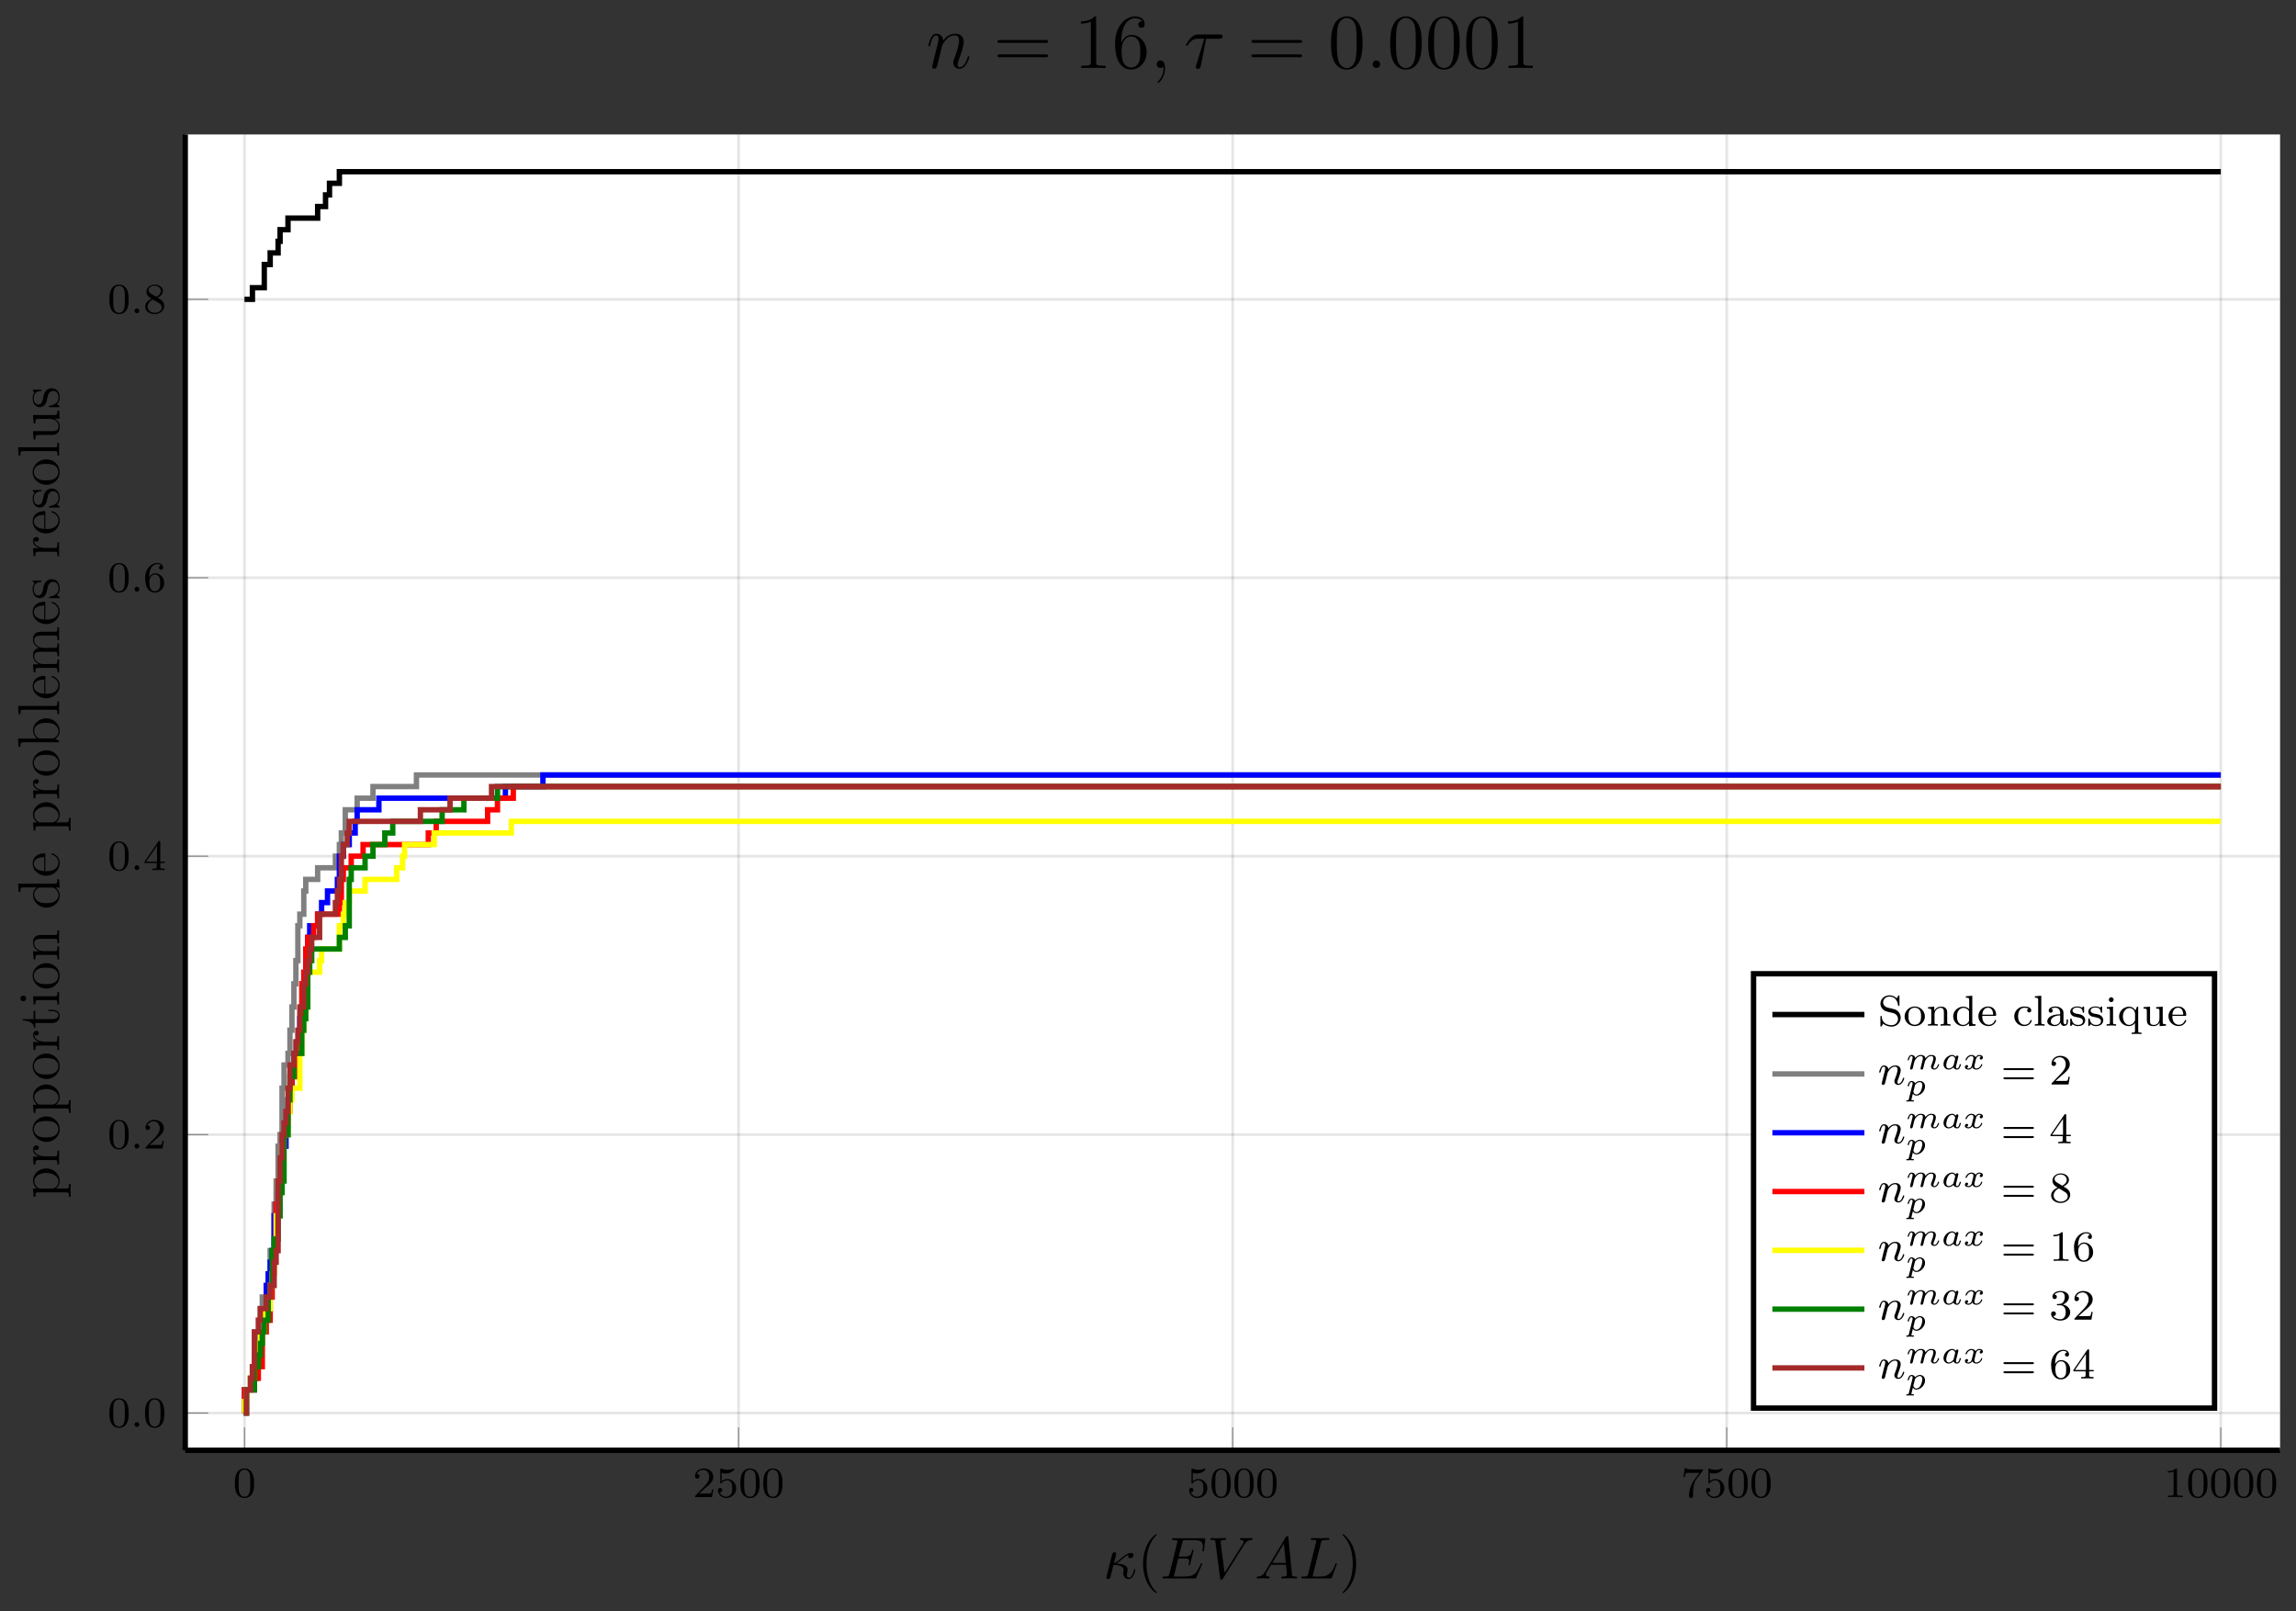 <?xml version="1.0" encoding="UTF-8"?>
<svg xmlns="http://www.w3.org/2000/svg" xmlns:xlink="http://www.w3.org/1999/xlink" width="424.348pt" height="297.746pt" viewBox="0 0 424.348 297.746" version="1.1">
<rect x="0" y="0" width="424.348" height="297.746" fill="#333333" stroke="none"/>
<defs>
<g>
<symbol overflow="visible" id="glyph-1582152674717093-0-0">
<path style="stroke:none;" d=""/>
</symbol>
<symbol overflow="visible" id="glyph-1582152674717093-0-1">
<path style="stroke:none;" d="M 3.891 -2.547 C 3.891 -3.391 3.812 -3.906 3.547 -4.422 C 3.203 -5.125 2.547 -5.297 2.109 -5.297 C 1.109 -5.297 0.734 -4.547 0.625 -4.328 C 0.344 -3.75 0.328 -2.953 0.328 -2.547 C 0.328 -2.016 0.344 -1.219 0.734 -0.578 C 1.094 0.016 1.688 0.172 2.109 0.172 C 2.5 0.172 3.172 0.047 3.578 -0.734 C 3.875 -1.312 3.891 -2.031 3.891 -2.547 Z M 2.109 -0.062 C 1.844 -0.062 1.297 -0.188 1.125 -1.016 C 1.031 -1.469 1.031 -2.219 1.031 -2.641 C 1.031 -3.188 1.031 -3.75 1.125 -4.188 C 1.297 -5 1.906 -5.078 2.109 -5.078 C 2.375 -5.078 2.938 -4.938 3.094 -4.219 C 3.188 -3.781 3.188 -3.172 3.188 -2.641 C 3.188 -2.172 3.188 -1.453 3.094 -1 C 2.922 -0.172 2.375 -0.062 2.109 -0.062 Z M 2.109 -0.062 "/>
</symbol>
<symbol overflow="visible" id="glyph-1582152674717093-0-2">
<path style="stroke:none;" d="M 2.25 -1.625 C 2.375 -1.75 2.703 -2.016 2.844 -2.125 C 3.328 -2.578 3.797 -3.016 3.797 -3.734 C 3.797 -4.688 3 -5.297 2.016 -5.297 C 1.047 -5.297 0.422 -4.578 0.422 -3.859 C 0.422 -3.469 0.734 -3.422 0.844 -3.422 C 1.016 -3.422 1.266 -3.531 1.266 -3.844 C 1.266 -4.25 0.859 -4.25 0.766 -4.25 C 1 -4.844 1.531 -5.031 1.922 -5.031 C 2.656 -5.031 3.047 -4.406 3.047 -3.734 C 3.047 -2.906 2.469 -2.297 1.516 -1.344 L 0.516 -0.297 C 0.422 -0.219 0.422 -0.203 0.422 0 L 3.562 0 L 3.797 -1.422 L 3.547 -1.422 C 3.531 -1.266 3.469 -0.875 3.375 -0.719 C 3.328 -0.656 2.719 -0.656 2.594 -0.656 L 1.172 -0.656 Z M 2.25 -1.625 "/>
</symbol>
<symbol overflow="visible" id="glyph-1582152674717093-0-3">
<path style="stroke:none;" d="M 1.109 -4.484 C 1.219 -4.453 1.531 -4.359 1.875 -4.359 C 2.875 -4.359 3.469 -5.062 3.469 -5.188 C 3.469 -5.281 3.422 -5.297 3.375 -5.297 C 3.359 -5.297 3.344 -5.297 3.281 -5.266 C 2.969 -5.141 2.594 -5.047 2.172 -5.047 C 1.703 -5.047 1.312 -5.156 1.062 -5.266 C 0.984 -5.297 0.969 -5.297 0.953 -5.297 C 0.859 -5.297 0.859 -5.219 0.859 -5.062 L 0.859 -2.734 C 0.859 -2.594 0.859 -2.5 0.984 -2.5 C 1.047 -2.5 1.062 -2.531 1.109 -2.594 C 1.203 -2.703 1.5 -3.109 2.188 -3.109 C 2.625 -3.109 2.844 -2.75 2.922 -2.594 C 3.047 -2.312 3.062 -1.938 3.062 -1.641 C 3.062 -1.344 3.062 -0.906 2.844 -0.562 C 2.688 -0.312 2.359 -0.078 1.938 -0.078 C 1.422 -0.078 0.922 -0.391 0.734 -0.922 C 0.75 -0.906 0.812 -0.906 0.812 -0.906 C 1.031 -0.906 1.219 -1.047 1.219 -1.297 C 1.219 -1.594 0.984 -1.703 0.828 -1.703 C 0.672 -1.703 0.422 -1.625 0.422 -1.281 C 0.422 -0.562 1.047 0.172 1.953 0.172 C 2.953 0.172 3.797 -0.609 3.797 -1.594 C 3.797 -2.516 3.125 -3.344 2.188 -3.344 C 1.797 -3.344 1.422 -3.219 1.109 -2.938 Z M 1.109 -4.484 "/>
</symbol>
<symbol overflow="visible" id="glyph-1582152674717093-0-4">
<path style="stroke:none;" d="M 4.031 -4.859 C 4.109 -4.938 4.109 -4.953 4.109 -5.125 L 2.078 -5.125 C 1.875 -5.125 1.641 -5.141 1.438 -5.156 C 1.016 -5.188 1.016 -5.266 0.984 -5.391 L 0.734 -5.391 L 0.469 -3.703 L 0.719 -3.703 C 0.734 -3.828 0.828 -4.375 0.938 -4.438 C 1.016 -4.484 1.625 -4.484 1.734 -4.484 L 3.422 -4.484 L 2.609 -3.375 C 1.703 -2.172 1.5 -0.906 1.5 -0.281 C 1.5 -0.203 1.5 0.172 1.875 0.172 C 2.25 0.172 2.25 -0.188 2.25 -0.281 L 2.25 -0.672 C 2.25 -1.812 2.453 -2.75 2.844 -3.281 Z M 4.031 -4.859 "/>
</symbol>
<symbol overflow="visible" id="glyph-1582152674717093-0-5">
<path style="stroke:none;" d="M 2.5 -5.078 C 2.5 -5.297 2.484 -5.297 2.266 -5.297 C 1.938 -4.984 1.516 -4.797 0.766 -4.797 L 0.766 -4.531 C 0.984 -4.531 1.406 -4.531 1.875 -4.734 L 1.875 -0.656 C 1.875 -0.359 1.844 -0.266 1.094 -0.266 L 0.812 -0.266 L 0.812 0 C 1.141 -0.031 1.828 -0.031 2.188 -0.031 C 2.547 -0.031 3.234 -0.031 3.562 0 L 3.562 -0.266 L 3.281 -0.266 C 2.531 -0.266 2.5 -0.359 2.5 -0.656 Z M 2.5 -5.078 "/>
</symbol>
<symbol overflow="visible" id="glyph-1582152674717093-0-6">
<path style="stroke:none;" d="M 3.141 -5.156 C 3.141 -5.312 3.141 -5.375 2.969 -5.375 C 2.875 -5.375 2.859 -5.375 2.781 -5.266 L 0.234 -1.562 L 0.234 -1.312 L 2.484 -1.312 L 2.484 -0.641 C 2.484 -0.344 2.469 -0.266 1.844 -0.266 L 1.672 -0.266 L 1.672 0 C 2.344 -0.031 2.359 -0.031 2.812 -0.031 C 3.266 -0.031 3.281 -0.031 3.953 0 L 3.953 -0.266 L 3.781 -0.266 C 3.156 -0.266 3.141 -0.344 3.141 -0.641 L 3.141 -1.312 L 3.984 -1.312 L 3.984 -1.562 L 3.141 -1.562 Z M 2.547 -4.516 L 2.547 -1.562 L 0.516 -1.562 Z M 2.547 -4.516 "/>
</symbol>
<symbol overflow="visible" id="glyph-1582152674717093-0-7">
<path style="stroke:none;" d="M 1.094 -2.641 C 1.094 -3.297 1.156 -3.875 1.438 -4.359 C 1.688 -4.766 2.094 -5.094 2.594 -5.094 C 2.75 -5.094 3.109 -5.062 3.297 -4.797 C 2.938 -4.766 2.906 -4.5 2.906 -4.422 C 2.906 -4.172 3.094 -4.047 3.281 -4.047 C 3.422 -4.047 3.656 -4.125 3.656 -4.438 C 3.656 -4.906 3.297 -5.297 2.578 -5.297 C 1.469 -5.297 0.344 -4.25 0.344 -2.531 C 0.344 -0.359 1.359 0.172 2.125 0.172 C 2.516 0.172 2.922 0.062 3.281 -0.281 C 3.609 -0.594 3.875 -0.922 3.875 -1.625 C 3.875 -2.656 3.078 -3.391 2.203 -3.391 C 1.625 -3.391 1.281 -3.031 1.094 -2.641 Z M 2.125 -0.078 C 1.703 -0.078 1.438 -0.359 1.328 -0.594 C 1.141 -0.953 1.125 -1.484 1.125 -1.797 C 1.125 -2.578 1.547 -3.172 2.172 -3.172 C 2.562 -3.172 2.812 -2.969 2.953 -2.688 C 3.125 -2.391 3.125 -2.031 3.125 -1.625 C 3.125 -1.219 3.125 -0.875 2.969 -0.578 C 2.75 -0.219 2.484 -0.078 2.125 -0.078 Z M 2.125 -0.078 "/>
</symbol>
<symbol overflow="visible" id="glyph-1582152674717093-0-8">
<path style="stroke:none;" d="M 2.641 -2.875 C 3.094 -3.094 3.641 -3.484 3.641 -4.109 C 3.641 -4.875 2.859 -5.297 2.125 -5.297 C 1.281 -5.297 0.594 -4.719 0.594 -3.969 C 0.594 -3.672 0.688 -3.406 0.891 -3.172 C 1.031 -3 1.062 -2.984 1.547 -2.672 C 0.562 -2.234 0.344 -1.656 0.344 -1.219 C 0.344 -0.328 1.234 0.172 2.109 0.172 C 3.078 0.172 3.875 -0.5 3.875 -1.344 C 3.875 -1.844 3.609 -2.172 3.469 -2.312 C 3.344 -2.438 3.328 -2.453 2.641 -2.875 Z M 1.406 -3.625 C 1.172 -3.766 0.984 -4 0.984 -4.266 C 0.984 -4.766 1.531 -5.094 2.109 -5.094 C 2.719 -5.094 3.234 -4.672 3.234 -4.109 C 3.234 -3.656 2.875 -3.266 2.406 -3.031 Z M 1.797 -2.531 C 1.828 -2.516 2.734 -1.953 2.875 -1.875 C 3 -1.797 3.422 -1.547 3.422 -1.062 C 3.422 -0.453 2.766 -0.078 2.125 -0.078 C 1.406 -0.078 0.812 -0.562 0.812 -1.219 C 0.812 -1.812 1.25 -2.281 1.797 -2.531 Z M 1.797 -2.531 "/>
</symbol>
<symbol overflow="visible" id="glyph-1582152674717093-0-9">
<path style="stroke:none;" d="M 5.828 -2.656 C 5.938 -2.656 6.109 -2.656 6.109 -2.844 C 6.109 -3.016 5.906 -3.016 5.797 -3.016 L 0.781 -3.016 C 0.656 -3.016 0.469 -3.016 0.469 -2.844 C 0.469 -2.656 0.625 -2.656 0.75 -2.656 Z M 5.797 -0.969 C 5.906 -0.969 6.109 -0.969 6.109 -1.141 C 6.109 -1.328 5.938 -1.328 5.828 -1.328 L 0.75 -1.328 C 0.625 -1.328 0.469 -1.328 0.469 -1.141 C 0.469 -0.969 0.656 -0.969 0.781 -0.969 Z M 5.797 -0.969 "/>
</symbol>
<symbol overflow="visible" id="glyph-1582152674717093-0-10">
<path style="stroke:none;" d="M 2.016 -2.656 C 2.641 -2.656 3.047 -2.203 3.047 -1.359 C 3.047 -0.359 2.484 -0.078 2.062 -0.078 C 1.625 -0.078 1.016 -0.234 0.734 -0.656 C 1.031 -0.656 1.234 -0.844 1.234 -1.094 C 1.234 -1.359 1.047 -1.531 0.781 -1.531 C 0.578 -1.531 0.344 -1.406 0.344 -1.078 C 0.344 -0.328 1.156 0.172 2.078 0.172 C 3.125 0.172 3.875 -0.562 3.875 -1.359 C 3.875 -2.031 3.344 -2.625 2.531 -2.812 C 3.156 -3.031 3.641 -3.562 3.641 -4.203 C 3.641 -4.844 2.922 -5.297 2.094 -5.297 C 1.234 -5.297 0.594 -4.844 0.594 -4.234 C 0.594 -3.938 0.781 -3.812 1 -3.812 C 1.25 -3.812 1.406 -3.984 1.406 -4.219 C 1.406 -4.516 1.141 -4.625 0.969 -4.625 C 1.312 -5.062 1.922 -5.094 2.062 -5.094 C 2.266 -5.094 2.875 -5.031 2.875 -4.203 C 2.875 -3.656 2.641 -3.312 2.531 -3.188 C 2.297 -2.938 2.109 -2.922 1.625 -2.891 C 1.469 -2.891 1.406 -2.875 1.406 -2.766 C 1.406 -2.656 1.484 -2.656 1.625 -2.656 Z M 2.016 -2.656 "/>
</symbol>
<symbol overflow="visible" id="glyph-1582152674717093-1-0">
<path style="stroke:none;" d=""/>
</symbol>
<symbol overflow="visible" id="glyph-1582152674717093-1-1">
<path style="stroke:none;" d="M 1.625 -0.438 C 1.625 -0.703 1.391 -0.891 1.172 -0.891 C 0.922 -0.891 0.734 -0.672 0.734 -0.453 C 0.734 -0.172 0.953 0 1.172 0 C 1.422 0 1.625 -0.203 1.625 -0.438 Z M 1.625 -0.438 "/>
</symbol>
<symbol overflow="visible" id="glyph-1582152674717093-1-2">
<path style="stroke:none;" d="M 1.594 -1.312 C 1.625 -1.422 1.703 -1.734 1.719 -1.844 C 1.828 -2.281 1.828 -2.281 2.016 -2.547 C 2.281 -2.938 2.656 -3.297 3.188 -3.297 C 3.469 -3.297 3.641 -3.125 3.641 -2.75 C 3.641 -2.312 3.312 -1.406 3.156 -1.016 C 3.047 -0.75 3.047 -0.703 3.047 -0.594 C 3.047 -0.141 3.422 0.078 3.766 0.078 C 4.547 0.078 4.875 -1.031 4.875 -1.141 C 4.875 -1.219 4.812 -1.25 4.75 -1.25 C 4.656 -1.25 4.641 -1.188 4.625 -1.109 C 4.438 -0.453 4.094 -0.141 3.797 -0.141 C 3.672 -0.141 3.609 -0.219 3.609 -0.406 C 3.609 -0.594 3.672 -0.766 3.75 -0.969 C 3.859 -1.266 4.219 -2.188 4.219 -2.625 C 4.219 -3.234 3.797 -3.516 3.234 -3.516 C 2.578 -3.516 2.172 -3.125 1.938 -2.828 C 1.875 -3.266 1.531 -3.516 1.125 -3.516 C 0.844 -3.516 0.641 -3.328 0.516 -3.078 C 0.312 -2.703 0.234 -2.312 0.234 -2.297 C 0.234 -2.219 0.297 -2.188 0.359 -2.188 C 0.469 -2.188 0.469 -2.219 0.531 -2.438 C 0.625 -2.828 0.766 -3.297 1.094 -3.297 C 1.312 -3.297 1.359 -3.094 1.359 -2.922 C 1.359 -2.766 1.312 -2.625 1.25 -2.359 C 1.234 -2.297 1.109 -1.828 1.078 -1.719 L 0.781 -0.516 C 0.75 -0.391 0.703 -0.203 0.703 -0.172 C 0.703 0.016 0.859 0.078 0.969 0.078 C 1.109 0.078 1.234 -0.016 1.281 -0.109 C 1.312 -0.156 1.375 -0.438 1.406 -0.594 Z M 1.594 -1.312 "/>
</symbol>
<symbol overflow="visible" id="glyph-1582152674717093-2-0">
<path style="stroke:none;" d=""/>
</symbol>
<symbol overflow="visible" id="glyph-1582152674717093-2-1">
<path style="stroke:none;" d="M 0.641 -0.422 C 0.594 -0.266 0.594 -0.25 0.594 -0.172 C 0.594 0.016 0.75 0.125 0.922 0.125 C 1.25 0.125 1.312 -0.141 1.391 -0.484 C 1.5 -0.891 1.438 -0.672 1.906 -2.516 C 2.828 -2.469 3.781 -2.297 3.781 -1.578 C 3.781 -1.5 3.781 -1.453 3.75 -1.344 C 3.703 -1.172 3.703 -1.047 3.703 -0.953 C 3.703 -0.312 4.141 0.125 4.703 0.125 C 5.047 0.125 5.328 -0.078 5.547 -0.453 C 5.828 -0.906 5.953 -1.531 5.953 -1.562 C 5.953 -1.672 5.859 -1.672 5.828 -1.672 C 5.719 -1.672 5.703 -1.625 5.672 -1.469 C 5.469 -0.719 5.219 -0.125 4.719 -0.125 C 4.5 -0.125 4.375 -0.266 4.375 -0.641 C 4.375 -0.812 4.422 -1.062 4.453 -1.25 C 4.484 -1.359 4.516 -1.5 4.516 -1.609 C 4.516 -2.641 3.016 -2.719 2.406 -2.734 C 2.766 -2.938 3.109 -3.234 3.406 -3.484 C 3.906 -3.906 4.219 -4.172 4.656 -4.359 C 4.641 -4.297 4.609 -4.172 4.609 -4.109 C 4.609 -3.984 4.672 -3.734 5.016 -3.734 C 5.359 -3.734 5.609 -4.047 5.609 -4.312 C 5.609 -4.422 5.562 -4.703 5.172 -4.703 C 4.5 -4.703 3.859 -4.156 3.375 -3.75 C 2.641 -3.125 2.375 -2.953 1.984 -2.828 C 2.016 -2.938 2.156 -3.484 2.203 -3.672 C 2.266 -3.953 2.406 -4.469 2.406 -4.531 C 2.406 -4.719 2.266 -4.828 2.078 -4.828 C 2.047 -4.828 1.75 -4.828 1.641 -4.422 Z M 0.641 -0.422 "/>
</symbol>
<symbol overflow="visible" id="glyph-1582152674717093-2-2">
<path style="stroke:none;" d="M 7.719 -2.547 C 7.75 -2.594 7.781 -2.672 7.781 -2.688 C 7.781 -2.703 7.781 -2.812 7.641 -2.812 C 7.547 -2.812 7.531 -2.75 7.5 -2.688 C 6.797 -1.062 6.391 -0.344 4.531 -0.344 L 2.938 -0.344 C 2.781 -0.344 2.766 -0.344 2.688 -0.344 C 2.578 -0.359 2.547 -0.375 2.547 -0.453 C 2.547 -0.484 2.547 -0.516 2.609 -0.703 L 3.344 -3.688 L 4.422 -3.688 C 5.359 -3.688 5.359 -3.453 5.359 -3.188 C 5.359 -3.109 5.359 -2.984 5.281 -2.656 C 5.25 -2.594 5.25 -2.562 5.25 -2.531 C 5.25 -2.469 5.297 -2.406 5.391 -2.406 C 5.469 -2.406 5.5 -2.469 5.547 -2.625 L 6.172 -5.188 C 6.172 -5.25 6.125 -5.297 6.047 -5.297 C 5.938 -5.297 5.922 -5.234 5.891 -5.109 C 5.656 -4.281 5.469 -4.031 4.453 -4.031 L 3.438 -4.031 L 4.094 -6.656 C 4.188 -7.031 4.203 -7.078 4.672 -7.078 L 6.219 -7.078 C 7.547 -7.078 7.875 -6.766 7.875 -5.875 C 7.875 -5.609 7.875 -5.578 7.828 -5.297 C 7.828 -5.219 7.812 -5.141 7.812 -5.094 C 7.812 -5.031 7.859 -4.969 7.953 -4.969 C 8.078 -4.969 8.078 -5.031 8.109 -5.234 L 8.328 -7.125 C 8.359 -7.422 8.297 -7.422 8.031 -7.422 L 2.516 -7.422 C 2.297 -7.422 2.188 -7.422 2.188 -7.203 C 2.188 -7.078 2.297 -7.078 2.5 -7.078 C 2.906 -7.078 3.203 -7.078 3.203 -6.875 C 3.203 -6.844 3.203 -6.812 3.156 -6.625 L 1.719 -0.844 C 1.609 -0.422 1.578 -0.344 0.719 -0.344 C 0.531 -0.344 0.422 -0.344 0.422 -0.125 C 0.422 0 0.516 0 0.719 0 L 6.375 0 C 6.625 0 6.641 -0.016 6.719 -0.188 Z M 7.719 -2.547 "/>
</symbol>
<symbol overflow="visible" id="glyph-1582152674717093-2-3">
<path style="stroke:none;" d="M 6.844 -6.203 C 7.391 -7.062 7.844 -7.094 8.25 -7.109 C 8.375 -7.125 8.391 -7.312 8.391 -7.312 C 8.391 -7.406 8.328 -7.453 8.25 -7.453 C 7.969 -7.453 7.641 -7.422 7.344 -7.422 C 6.984 -7.422 6.625 -7.453 6.266 -7.453 C 6.203 -7.453 6.062 -7.453 6.062 -7.234 C 6.062 -7.125 6.156 -7.109 6.234 -7.109 C 6.531 -7.094 6.734 -6.984 6.734 -6.75 C 6.734 -6.594 6.578 -6.344 6.578 -6.344 L 3.234 -1.016 L 2.484 -6.781 C 2.484 -6.969 2.734 -7.109 3.234 -7.109 C 3.391 -7.109 3.516 -7.109 3.516 -7.328 C 3.516 -7.422 3.422 -7.453 3.359 -7.453 C 2.922 -7.453 2.453 -7.422 2 -7.422 C 1.812 -7.422 1.609 -7.422 1.406 -7.422 C 1.203 -7.422 1 -7.453 0.812 -7.453 C 0.734 -7.453 0.609 -7.453 0.609 -7.234 C 0.609 -7.109 0.703 -7.109 0.891 -7.109 C 1.5 -7.109 1.5 -7.016 1.531 -6.734 L 2.406 -0.016 C 2.438 0.203 2.469 0.234 2.625 0.234 C 2.797 0.234 2.828 0.188 2.922 0.047 Z M 6.844 -6.203 "/>
</symbol>
<symbol overflow="visible" id="glyph-1582152674717093-2-4">
<path style="stroke:none;" d="M 1.953 -1.25 C 1.516 -0.531 1.094 -0.375 0.609 -0.344 C 0.484 -0.328 0.375 -0.328 0.375 -0.125 C 0.375 -0.047 0.438 0 0.531 0 C 0.812 0 1.156 -0.031 1.469 -0.031 C 1.828 -0.031 2.203 0 2.547 0 C 2.625 0 2.766 0 2.766 -0.203 C 2.766 -0.328 2.656 -0.344 2.578 -0.344 C 2.328 -0.359 2.078 -0.453 2.078 -0.719 C 2.078 -0.844 2.141 -0.969 2.219 -1.125 L 3.047 -2.516 L 5.797 -2.516 C 5.812 -2.297 5.969 -0.812 5.969 -0.703 C 5.969 -0.375 5.406 -0.344 5.188 -0.344 C 5.031 -0.344 4.922 -0.344 4.922 -0.125 C 4.922 0 5.047 0 5.078 0 C 5.516 0 5.984 -0.031 6.438 -0.031 C 6.703 -0.031 7.391 0 7.672 0 C 7.734 0 7.859 0 7.859 -0.219 C 7.859 -0.344 7.75 -0.344 7.609 -0.344 C 6.938 -0.344 6.938 -0.422 6.906 -0.734 L 6.234 -7.547 C 6.219 -7.766 6.219 -7.812 6.031 -7.812 C 5.859 -7.812 5.812 -7.734 5.75 -7.625 Z M 3.266 -2.859 L 5.406 -6.453 L 5.766 -2.859 Z M 3.266 -2.859 "/>
</symbol>
<symbol overflow="visible" id="glyph-1582152674717093-2-5">
<path style="stroke:none;" d="M 4.078 -6.594 C 4.172 -6.984 4.203 -7.109 5.234 -7.109 C 5.562 -7.109 5.656 -7.109 5.656 -7.312 C 5.656 -7.453 5.531 -7.453 5.469 -7.453 C 5.109 -7.453 4.219 -7.422 3.859 -7.422 C 3.531 -7.422 2.734 -7.453 2.406 -7.453 C 2.328 -7.453 2.203 -7.453 2.203 -7.234 C 2.203 -7.109 2.297 -7.109 2.516 -7.109 C 2.531 -7.109 2.734 -7.109 2.922 -7.094 C 3.125 -7.062 3.219 -7.062 3.219 -6.922 C 3.219 -6.875 3.203 -6.844 3.172 -6.703 L 1.719 -0.844 C 1.609 -0.422 1.578 -0.344 0.719 -0.344 C 0.531 -0.344 0.422 -0.344 0.422 -0.125 C 0.422 0 0.531 0 0.719 0 L 5.766 0 C 6.031 0 6.047 0 6.109 -0.188 L 6.969 -2.547 C 7.016 -2.656 7.016 -2.688 7.016 -2.688 C 7.016 -2.734 6.984 -2.812 6.875 -2.812 C 6.781 -2.812 6.766 -2.766 6.703 -2.578 C 6.328 -1.578 5.844 -0.344 3.953 -0.344 L 2.938 -0.344 C 2.781 -0.344 2.766 -0.344 2.688 -0.344 C 2.578 -0.359 2.547 -0.375 2.547 -0.453 C 2.547 -0.484 2.547 -0.516 2.609 -0.703 Z M 4.078 -6.594 "/>
</symbol>
<symbol overflow="visible" id="glyph-1582152674717093-3-0">
<path style="stroke:none;" d=""/>
</symbol>
<symbol overflow="visible" id="glyph-1582152674717093-3-1">
<path style="stroke:none;" d="M 3.609 2.625 C 3.609 2.578 3.609 2.562 3.422 2.375 C 2.062 1 1.719 -1.062 1.719 -2.719 C 1.719 -4.625 2.125 -6.516 3.469 -7.891 C 3.609 -8.016 3.609 -8.031 3.609 -8.078 C 3.609 -8.141 3.562 -8.172 3.5 -8.172 C 3.391 -8.172 2.406 -7.438 1.766 -6.047 C 1.203 -4.859 1.078 -3.641 1.078 -2.719 C 1.078 -1.875 1.203 -0.562 1.797 0.672 C 2.453 2.016 3.391 2.719 3.5 2.719 C 3.562 2.719 3.609 2.688 3.609 2.625 Z M 3.609 2.625 "/>
</symbol>
<symbol overflow="visible" id="glyph-1582152674717093-3-2">
<path style="stroke:none;" d="M 3.156 -2.719 C 3.156 -3.578 3.031 -4.891 2.438 -6.125 C 1.781 -7.469 0.844 -8.172 0.734 -8.172 C 0.672 -8.172 0.625 -8.141 0.625 -8.078 C 0.625 -8.031 0.625 -8.016 0.828 -7.812 C 1.891 -6.734 2.516 -5 2.516 -2.719 C 2.516 -0.859 2.109 1.062 0.766 2.438 C 0.625 2.562 0.625 2.578 0.625 2.625 C 0.625 2.688 0.672 2.719 0.734 2.719 C 0.844 2.719 1.828 1.984 2.469 0.594 C 3.016 -0.594 3.156 -1.812 3.156 -2.719 Z M 3.156 -2.719 "/>
</symbol>
<symbol overflow="visible" id="glyph-1582152674717093-4-0">
<path style="stroke:none;" d=""/>
</symbol>
<symbol overflow="visible" id="glyph-1582152674717093-4-1">
<path style="stroke:none;" d="M -2.359 -5.562 C -3.75 -5.562 -4.828 -4.531 -4.828 -3.344 C -4.828 -2.375 -4.141 -1.859 -4.094 -1.828 L -4.828 -1.828 L -4.703 -0.312 L -4.391 -0.312 C -4.391 -1.078 -4.312 -1.141 -3.828 -1.141 L 1.312 -1.141 C 1.812 -1.141 1.812 -1.016 1.812 -0.312 L 2.125 -0.312 C 2.109 -0.594 2.109 -1.188 2.109 -1.484 C 2.109 -1.812 2.109 -2.406 2.125 -2.688 L 1.812 -2.688 C 1.812 -1.984 1.812 -1.844 1.312 -1.844 L -0.594 -1.844 C -0.312 -2.047 0.109 -2.5 0.109 -3.203 C 0.109 -4.453 -0.953 -5.562 -2.359 -5.562 Z M -2.359 -4.734 C -1.062 -4.734 -0.109 -3.984 -0.109 -3.141 C -0.109 -2.797 -0.25 -2.484 -0.453 -2.266 C -0.719 -2.016 -0.938 -1.844 -1.234 -1.844 L -3.5 -1.844 C -3.703 -1.844 -3.719 -1.844 -3.891 -1.969 C -4.375 -2.297 -4.594 -2.844 -4.594 -3.25 C -4.594 -4.078 -3.594 -4.734 -2.359 -4.734 Z M -2.359 -4.734 "/>
</symbol>
<symbol overflow="visible" id="glyph-1582152674717093-4-2">
<path style="stroke:none;" d="M -4.188 -3.859 C -4.531 -3.859 -4.828 -3.578 -4.828 -3.094 C -4.828 -2.172 -3.828 -1.844 -3.609 -1.781 L -4.828 -1.781 L -4.703 -0.312 L -4.391 -0.312 C -4.391 -1.047 -4.312 -1.141 -3.781 -1.141 L -0.812 -1.141 C -0.312 -1.141 -0.312 -1.016 -0.312 -0.312 L 0 -0.312 C -0.016 -0.609 -0.016 -1.219 -0.016 -1.547 C -0.016 -1.844 -0.016 -2.625 0 -2.875 L -0.312 -2.875 L -0.312 -2.656 C -0.312 -1.844 -0.438 -1.828 -0.828 -1.828 L -2.547 -1.828 C -3.609 -1.828 -4.609 -2.266 -4.609 -3.109 C -4.609 -3.203 -4.609 -3.219 -4.594 -3.266 C -4.562 -3.172 -4.484 -3 -4.188 -3 C -3.875 -3 -3.75 -3.25 -3.75 -3.422 C -3.75 -3.641 -3.906 -3.859 -4.188 -3.859 Z M -4.188 -3.859 "/>
</symbol>
<symbol overflow="visible" id="glyph-1582152674717093-4-3">
<path style="stroke:none;" d="M -2.344 -5.031 C -3.75 -5.031 -4.891 -3.953 -4.891 -2.688 C -4.891 -1.375 -3.719 -0.328 -2.344 -0.328 C -0.938 -0.328 0.109 -1.422 0.109 -2.672 C 0.109 -3.969 -0.969 -5.031 -2.344 -5.031 Z M -2.438 -4.188 C -2.062 -4.188 -1.375 -4.188 -0.859 -3.906 C -0.344 -3.609 -0.125 -3.094 -0.125 -2.688 C -0.125 -2.281 -0.312 -1.781 -0.844 -1.469 C -1.344 -1.172 -1.984 -1.156 -2.438 -1.156 C -2.859 -1.156 -3.531 -1.156 -4.016 -1.5 C -4.484 -1.812 -4.672 -2.297 -4.672 -2.672 C -4.672 -3.094 -4.469 -3.562 -4.047 -3.859 C -3.531 -4.188 -2.844 -4.188 -2.438 -4.188 Z M -2.438 -4.188 "/>
</symbol>
<symbol overflow="visible" id="glyph-1582152674717093-4-4">
<path style="stroke:none;" d="M -1.359 -3.578 L -1.984 -3.578 L -1.984 -3.328 L -1.375 -3.328 C -0.594 -3.328 -0.125 -3.016 -0.125 -2.578 C -0.125 -1.844 -1.156 -1.844 -1.344 -1.844 L -4.406 -1.844 L -4.406 -3.391 L -4.719 -3.391 L -4.719 -1.844 L -6.734 -1.844 L -6.734 -1.594 C -5.703 -1.594 -4.656 -1.188 -4.625 -0.203 L -4.406 -0.203 L -4.406 -1.125 L -1.359 -1.125 C -0.141 -1.125 0.109 -1.938 0.109 -2.516 C 0.109 -3.203 -0.562 -3.578 -1.359 -3.578 Z M -1.359 -3.578 "/>
</symbol>
<symbol overflow="visible" id="glyph-1582152674717093-4-5">
<path style="stroke:none;" d="M 0 -2.641 L -0.312 -2.641 C -0.312 -1.922 -0.375 -1.891 -0.797 -1.891 L -4.828 -1.891 L -4.703 -0.391 L -4.391 -0.391 C -4.391 -1.094 -4.328 -1.188 -3.797 -1.188 L -0.812 -1.188 C -0.312 -1.188 -0.312 -1.078 -0.312 -0.359 L 0 -0.359 C -0.016 -0.672 -0.016 -1.188 -0.016 -1.516 C -0.016 -1.625 -0.016 -2.266 0 -2.641 Z M -6.609 -2.031 C -6.938 -2.031 -7.156 -1.766 -7.156 -1.5 C -7.156 -1.188 -6.906 -0.969 -6.609 -0.969 C -6.328 -0.969 -6.094 -1.203 -6.094 -1.484 C -6.094 -1.812 -6.359 -2.031 -6.609 -2.031 Z M -6.609 -2.031 "/>
</symbol>
<symbol overflow="visible" id="glyph-1582152674717093-4-6">
<path style="stroke:none;" d="M 0 -5.703 L -0.312 -5.703 C -0.312 -5.156 -0.312 -4.891 -0.641 -4.875 L -2.656 -4.875 C -3.688 -4.875 -3.984 -4.875 -4.344 -4.625 C -4.766 -4.297 -4.828 -3.797 -4.828 -3.422 C -4.828 -2.359 -3.922 -1.938 -3.703 -1.844 L -4.828 -1.844 L -4.703 -0.344 L -4.391 -0.344 C -4.391 -1.094 -4.312 -1.188 -3.781 -1.188 L -0.812 -1.188 C -0.312 -1.188 -0.312 -1.062 -0.312 -0.344 L 0 -0.344 C -0.016 -0.641 -0.016 -1.234 -0.016 -1.531 C -0.016 -1.844 -0.016 -2.438 0 -2.734 L -0.312 -2.734 C -0.312 -2.031 -0.312 -1.891 -0.812 -1.891 L -2.844 -1.891 C -4 -1.891 -4.609 -2.656 -4.609 -3.328 C -4.609 -4.016 -4.047 -4.156 -3.391 -4.156 L -0.812 -4.156 C -0.312 -4.156 -0.312 -4.047 -0.312 -3.328 L 0 -3.328 C -0.016 -3.609 -0.016 -4.203 -0.016 -4.516 C -0.016 -4.828 -0.016 -5.422 0 -5.703 Z M 0 -5.703 "/>
</symbol>
<symbol overflow="visible" id="glyph-1582152674717093-4-7">
<path style="stroke:none;" d="M 0 -5.641 L -0.312 -5.641 C -0.312 -4.891 -0.391 -4.812 -0.938 -4.812 L -7.594 -4.812 L -7.484 -3.281 L -7.156 -3.281 C -7.156 -4.031 -7.094 -4.125 -6.547 -4.125 L -4.125 -4.125 C -4.453 -3.891 -4.828 -3.422 -4.828 -2.75 C -4.828 -1.484 -3.75 -0.391 -2.359 -0.391 C -0.969 -0.391 0.109 -1.422 0.109 -2.625 C 0.109 -3.469 -0.438 -3.938 -0.641 -4.094 L 0.109 -4.094 Z M -1.281 -4.094 C -1.078 -4.094 -1.047 -4.094 -0.812 -3.938 C -0.422 -3.688 -0.109 -3.234 -0.109 -2.688 C -0.109 -2.406 -0.219 -1.219 -2.344 -1.219 C -3.125 -1.219 -3.578 -1.344 -3.938 -1.594 C -4.266 -1.812 -4.609 -2.25 -4.609 -2.797 C -4.609 -3.469 -4.125 -3.859 -3.938 -3.969 C -3.75 -4.094 -3.734 -4.094 -3.531 -4.094 Z M -1.281 -4.094 "/>
</symbol>
<symbol overflow="visible" id="glyph-1582152674717093-4-8">
<path style="stroke:none;" d="M -1.297 -4.453 C -1.375 -4.453 -1.406 -4.406 -1.406 -4.344 C -1.406 -4.25 -1.359 -4.234 -1.297 -4.203 C -0.391 -3.922 -0.125 -3.188 -0.125 -2.734 C -0.125 -2.266 -0.438 -1.156 -2.328 -1.156 L -2.547 -1.156 L -2.547 -4.188 C -2.547 -4.438 -2.547 -4.453 -2.75 -4.453 C -3.859 -4.453 -4.891 -3.859 -4.891 -2.547 C -4.891 -1.297 -3.75 -0.328 -2.406 -0.328 C -0.953 -0.328 0.109 -1.453 0.109 -2.656 C 0.109 -3.969 -1.078 -4.453 -1.297 -4.453 Z M -2.75 -3.781 L -2.75 -1.172 C -4.469 -1.266 -4.672 -2.219 -4.672 -2.531 C -4.672 -3.703 -3.125 -3.766 -2.75 -3.781 Z M -2.75 -3.781 "/>
</symbol>
<symbol overflow="visible" id="glyph-1582152674717093-4-9">
<path style="stroke:none;" d="M -2.359 -5.562 C -3.75 -5.562 -4.828 -4.531 -4.828 -3.312 C -4.828 -2.719 -4.562 -2.203 -4.094 -1.828 L -7.594 -1.828 L -7.484 -0.312 L -7.156 -0.312 C -7.156 -1.047 -7.094 -1.141 -6.547 -1.141 L 0 -1.141 L 0 -1.375 L -0.719 -1.781 C -0.312 -2.031 0.109 -2.5 0.109 -3.203 C 0.109 -4.453 -0.953 -5.562 -2.359 -5.562 Z M -2.375 -4.734 C -1.641 -4.734 -1.188 -4.625 -0.781 -4.359 C -0.453 -4.141 -0.109 -3.703 -0.109 -3.156 C -0.109 -2.562 -0.5 -2.172 -0.781 -2 C -1.016 -1.844 -1.062 -1.844 -1.25 -1.844 L -3.5 -1.844 C -3.703 -1.844 -3.719 -1.844 -3.906 -1.969 C -4.297 -2.234 -4.609 -2.719 -4.609 -3.25 C -4.609 -3.578 -4.484 -4.734 -2.375 -4.734 Z M -2.375 -4.734 "/>
</symbol>
<symbol overflow="visible" id="glyph-1582152674717093-4-10">
<path style="stroke:none;" d="M 0 -2.719 L -0.312 -2.719 C -0.312 -2.016 -0.312 -1.891 -0.812 -1.891 L -7.594 -1.891 L -7.484 -0.359 L -7.156 -0.359 C -7.156 -1.109 -7.094 -1.188 -6.547 -1.188 L -0.812 -1.188 C -0.312 -1.188 -0.312 -1.078 -0.312 -0.359 L 0 -0.359 C -0.016 -0.672 -0.016 -1.203 -0.016 -1.531 C -0.016 -1.859 -0.016 -2.406 0 -2.719 Z M 0 -2.719 "/>
</symbol>
<symbol overflow="visible" id="glyph-1582152674717093-4-11">
<path style="stroke:none;" d="M 0 -8.688 L -0.312 -8.688 C -0.312 -8.141 -0.312 -7.859 -0.641 -7.859 L -2.656 -7.859 C -3.688 -7.859 -3.984 -7.859 -4.344 -7.594 C -4.766 -7.281 -4.828 -6.766 -4.828 -6.391 C -4.828 -5.484 -4.172 -5.031 -3.75 -4.859 C -4.594 -4.703 -4.828 -4.109 -4.828 -3.422 C -4.828 -2.359 -3.922 -1.938 -3.703 -1.844 L -4.828 -1.844 L -4.703 -0.344 L -4.391 -0.344 C -4.391 -1.094 -4.312 -1.188 -3.781 -1.188 L -0.812 -1.188 C -0.312 -1.188 -0.312 -1.062 -0.312 -0.344 L 0 -0.344 C -0.016 -0.641 -0.016 -1.234 -0.016 -1.531 C -0.016 -1.844 -0.016 -2.438 0 -2.734 L -0.312 -2.734 C -0.312 -2.031 -0.312 -1.891 -0.812 -1.891 L -2.844 -1.891 C -4 -1.891 -4.609 -2.656 -4.609 -3.328 C -4.609 -4.016 -4.047 -4.156 -3.391 -4.156 L -0.812 -4.156 C -0.312 -4.156 -0.312 -4.047 -0.312 -3.328 L 0 -3.328 C -0.016 -3.609 -0.016 -4.203 -0.016 -4.516 C -0.016 -4.828 -0.016 -5.422 0 -5.703 L -0.312 -5.703 C -0.312 -5 -0.312 -4.875 -0.812 -4.875 L -2.844 -4.875 C -4 -4.875 -4.609 -5.625 -4.609 -6.312 C -4.609 -6.984 -4.047 -7.141 -3.391 -7.141 L -0.812 -7.141 C -0.312 -7.141 -0.312 -7.016 -0.312 -6.312 L 0 -6.312 C -0.016 -6.594 -0.016 -7.188 -0.016 -7.484 C -0.016 -7.812 -0.016 -8.406 0 -8.688 Z M 0 -8.688 "/>
</symbol>
<symbol overflow="visible" id="glyph-1582152674717093-4-12">
<path style="stroke:none;" d="M -1.391 -3.859 C -1.984 -3.859 -2.328 -3.5 -2.438 -3.391 C -2.766 -3 -2.844 -2.703 -2.969 -1.984 C -3.031 -1.656 -3.188 -0.859 -3.844 -0.859 C -4.188 -0.859 -4.688 -1.078 -4.688 -2.062 C -4.688 -3.266 -3.672 -3.328 -3.328 -3.359 C -3.234 -3.359 -3.234 -3.438 -3.234 -3.469 C -3.234 -3.594 -3.297 -3.594 -3.5 -3.594 L -4.641 -3.594 C -4.828 -3.594 -4.891 -3.594 -4.891 -3.484 C -4.891 -3.391 -4.641 -3.188 -4.547 -3.109 C -4.812 -2.766 -4.891 -2.438 -4.891 -2.078 C -4.891 -0.75 -4.156 -0.359 -3.562 -0.359 C -3.438 -0.359 -3.062 -0.359 -2.672 -0.781 C -2.359 -1.125 -2.297 -1.5 -2.188 -2 C -2.062 -2.609 -2.031 -2.75 -1.812 -3.016 C -1.656 -3.219 -1.406 -3.359 -1.109 -3.359 C -0.641 -3.359 -0.109 -3.094 -0.109 -2.125 C -0.109 -1.406 -0.531 -0.875 -1.625 -0.641 C -1.812 -0.594 -1.844 -0.578 -1.844 -0.578 C -1.891 -0.562 -1.891 -0.516 -1.891 -0.484 C -1.891 -0.359 -1.828 -0.359 -1.625 -0.359 L -0.141 -0.359 C 0.062 -0.359 0.109 -0.359 0.109 -0.469 C 0.109 -0.531 0.094 -0.531 -0.125 -0.719 C -0.203 -0.781 -0.234 -0.781 -0.406 -0.938 C 0.109 -1.359 0.109 -1.953 0.109 -2.141 C 0.109 -3.281 -0.531 -3.859 -1.391 -3.859 Z M -1.391 -3.859 "/>
</symbol>
<symbol overflow="visible" id="glyph-1582152674717093-4-13">
<path style="stroke:none;" d="M 0 -5.703 L -0.312 -5.703 C -0.312 -4.969 -0.391 -4.875 -0.938 -4.875 L -4.828 -4.875 L -4.703 -3.328 L -4.391 -3.328 C -4.391 -4.078 -4.312 -4.156 -3.781 -4.156 L -1.812 -4.156 C -0.891 -4.156 -0.109 -3.672 -0.109 -2.844 C -0.109 -1.953 -0.625 -1.891 -1.203 -1.891 L -4.828 -1.891 L -4.703 -0.344 L -4.391 -0.344 C -4.391 -1.188 -4.359 -1.188 -3.391 -1.188 L -1.734 -1.188 C -1.062 -1.188 -0.672 -1.188 -0.312 -1.516 C -0.016 -1.781 0.109 -2.219 0.109 -2.781 C 0.109 -2.969 0.109 -3.312 -0.203 -3.688 C -0.453 -4.016 -0.875 -4.188 -0.875 -4.188 L 0.109 -4.188 Z M 0 -5.703 "/>
</symbol>
<symbol overflow="visible" id="glyph-1582152674717093-5-0">
<path style="stroke:none;" d=""/>
</symbol>
<symbol overflow="visible" id="glyph-1582152674717093-5-1">
<path style="stroke:none;" d="M 2.953 -4.203 C 2.984 -4.281 3.344 -5 3.875 -5.469 C 4.25 -5.812 4.734 -6.031 5.297 -6.031 C 5.859 -6.031 6.062 -5.609 6.062 -5.031 C 6.062 -4.219 5.484 -2.578 5.188 -1.812 C 5.062 -1.469 4.984 -1.281 4.984 -1.016 C 4.984 -0.375 5.438 0.141 6.125 0.141 C 7.453 0.141 7.953 -1.969 7.953 -2.047 C 7.953 -2.125 7.906 -2.188 7.812 -2.188 C 7.688 -2.188 7.672 -2.141 7.609 -1.891 C 7.266 -0.719 6.734 -0.141 6.172 -0.141 C 6.031 -0.141 5.797 -0.156 5.797 -0.609 C 5.797 -0.969 5.953 -1.406 6.031 -1.609 C 6.328 -2.391 6.922 -4 6.922 -4.812 C 6.922 -5.688 6.422 -6.328 5.328 -6.328 C 4.062 -6.328 3.391 -5.422 3.125 -5.062 C 3.078 -5.875 2.5 -6.328 1.859 -6.328 C 1.406 -6.328 1.094 -6.047 0.844 -5.562 C 0.594 -5.047 0.391 -4.188 0.391 -4.125 C 0.391 -4.078 0.438 -4 0.547 -4 C 0.656 -4 0.672 -4.016 0.766 -4.344 C 0.984 -5.219 1.25 -6.031 1.828 -6.031 C 2.156 -6.031 2.266 -5.812 2.266 -5.375 C 2.266 -5.062 2.125 -4.5 2.016 -4.062 L 1.625 -2.516 C 1.562 -2.234 1.406 -1.594 1.328 -1.328 C 1.234 -0.969 1.078 -0.281 1.078 -0.219 C 1.078 -0.016 1.234 0.141 1.453 0.141 C 1.625 0.141 1.828 0.062 1.938 -0.156 C 1.969 -0.234 2.094 -0.734 2.172 -1.016 L 2.484 -2.312 Z M 2.953 -4.203 "/>
</symbol>
<symbol overflow="visible" id="glyph-1582152674717093-5-2">
<path style="stroke:none;" d="M 2.797 0.062 C 2.797 -0.781 2.531 -1.391 1.938 -1.391 C 1.484 -1.391 1.25 -1.016 1.25 -0.703 C 1.25 -0.391 1.469 0 1.953 0 C 2.141 0 2.297 -0.062 2.422 -0.188 C 2.453 -0.219 2.469 -0.219 2.484 -0.219 C 2.516 -0.219 2.516 -0.016 2.516 0.062 C 2.516 0.531 2.422 1.469 1.594 2.391 C 1.438 2.562 1.438 2.594 1.438 2.625 C 1.438 2.703 1.5 2.766 1.578 2.766 C 1.688 2.766 2.797 1.703 2.797 0.062 Z M 2.797 0.062 "/>
</symbol>
<symbol overflow="visible" id="glyph-1582152674717093-5-3">
<path style="stroke:none;" d="M 4.109 -5.406 L 6.5 -5.406 C 6.688 -5.406 7.156 -5.406 7.156 -5.859 C 7.156 -6.188 6.891 -6.188 6.625 -6.188 L 2.688 -6.188 C 2.359 -6.188 1.859 -6.188 1.203 -5.484 C 0.828 -5.062 0.375 -4.297 0.375 -4.219 C 0.375 -4.125 0.438 -4.109 0.531 -4.109 C 0.625 -4.109 0.641 -4.141 0.719 -4.234 C 1.469 -5.406 2.203 -5.406 2.562 -5.406 L 3.766 -5.406 L 2.266 -0.484 C 2.188 -0.266 2.188 -0.25 2.188 -0.203 C 2.188 -0.047 2.297 0.156 2.578 0.156 C 3.031 0.156 3.094 -0.234 3.141 -0.438 Z M 4.109 -5.406 "/>
</symbol>
<symbol overflow="visible" id="glyph-1582152674717093-5-4">
<path style="stroke:none;" d="M 2.641 -0.688 C 2.641 -1.109 2.297 -1.391 1.953 -1.391 C 1.531 -1.391 1.25 -1.047 1.25 -0.703 C 1.25 -0.281 1.594 0 1.938 0 C 2.359 0 2.641 -0.344 2.641 -0.688 Z M 2.641 -0.688 "/>
</symbol>
<symbol overflow="visible" id="glyph-1582152674717093-6-0">
<path style="stroke:none;" d=""/>
</symbol>
<symbol overflow="visible" id="glyph-1582152674717093-6-1">
<path style="stroke:none;" d="M 9.688 -4.641 C 9.891 -4.641 10.141 -4.641 10.141 -4.906 C 10.141 -5.172 9.891 -5.172 9.688 -5.172 L 1.234 -5.172 C 1.031 -5.172 0.781 -5.172 0.781 -4.922 C 0.781 -4.641 1.016 -4.641 1.234 -4.641 Z M 9.688 -1.984 C 9.891 -1.984 10.141 -1.984 10.141 -2.234 C 10.141 -2.516 9.891 -2.516 9.688 -2.516 L 1.234 -2.516 C 1.031 -2.516 0.781 -2.516 0.781 -2.25 C 0.781 -1.984 1.016 -1.984 1.234 -1.984 Z M 9.688 -1.984 "/>
</symbol>
<symbol overflow="visible" id="glyph-1582152674717093-6-2">
<path style="stroke:none;" d="M 4.125 -9.188 C 4.125 -9.531 4.125 -9.531 3.844 -9.531 C 3.5 -9.156 2.781 -8.625 1.312 -8.625 L 1.312 -8.203 C 1.641 -8.203 2.359 -8.203 3.141 -8.578 L 3.141 -1.109 C 3.141 -0.594 3.094 -0.422 1.844 -0.422 L 1.391 -0.422 L 1.391 0 C 1.781 -0.031 3.172 -0.031 3.641 -0.031 C 4.109 -0.031 5.5 -0.031 5.875 0 L 5.875 -0.422 L 5.438 -0.422 C 4.172 -0.422 4.125 -0.594 4.125 -1.109 Z M 4.125 -9.188 "/>
</symbol>
<symbol overflow="visible" id="glyph-1582152674717093-6-3">
<path style="stroke:none;" d="M 1.766 -4.984 C 1.766 -8.625 3.531 -9.188 4.297 -9.188 C 4.812 -9.188 5.328 -9.031 5.609 -8.609 C 5.438 -8.609 4.891 -8.609 4.891 -8.016 C 4.891 -7.703 5.109 -7.438 5.484 -7.438 C 5.844 -7.438 6.078 -7.641 6.078 -8.062 C 6.078 -8.812 5.531 -9.531 4.281 -9.531 C 2.484 -9.531 0.594 -7.688 0.594 -4.531 C 0.594 -0.594 2.312 0.297 3.531 0.297 C 5.094 0.297 6.422 -1.062 6.422 -2.922 C 6.422 -4.828 5.094 -6.109 3.656 -6.109 C 2.375 -6.109 1.906 -5 1.766 -4.609 Z M 3.531 -0.094 C 2.625 -0.094 2.188 -0.891 2.062 -1.188 C 1.938 -1.562 1.797 -2.266 1.797 -3.266 C 1.797 -4.406 2.312 -5.828 3.594 -5.828 C 4.391 -5.828 4.812 -5.297 5.016 -4.812 C 5.25 -4.281 5.25 -3.562 5.25 -2.938 C 5.25 -2.203 5.25 -1.562 4.984 -1.016 C 4.625 -0.328 4.109 -0.094 3.531 -0.094 Z M 3.531 -0.094 "/>
</symbol>
<symbol overflow="visible" id="glyph-1582152674717093-6-4">
<path style="stroke:none;" d="M 6.422 -4.594 C 6.422 -5.781 6.359 -6.938 5.844 -8.031 C 5.25 -9.219 4.219 -9.531 3.516 -9.531 C 2.688 -9.531 1.656 -9.125 1.141 -7.938 C 0.734 -7.031 0.594 -6.141 0.594 -4.594 C 0.594 -3.203 0.688 -2.156 1.203 -1.141 C 1.766 -0.047 2.75 0.297 3.5 0.297 C 4.75 0.297 5.469 -0.438 5.875 -1.281 C 6.391 -2.359 6.422 -3.766 6.422 -4.594 Z M 3.5 0.016 C 3.047 0.016 2.109 -0.25 1.844 -1.812 C 1.672 -2.672 1.672 -3.766 1.672 -4.766 C 1.672 -5.938 1.672 -7 1.906 -7.844 C 2.156 -8.812 2.891 -9.25 3.5 -9.25 C 4.047 -9.25 4.875 -8.922 5.156 -7.688 C 5.328 -6.875 5.328 -5.734 5.328 -4.766 C 5.328 -3.797 5.328 -2.719 5.172 -1.844 C 4.906 -0.266 4 0.016 3.5 0.016 Z M 3.5 0.016 "/>
</symbol>
<symbol overflow="visible" id="glyph-1582152674717093-7-0">
<path style="stroke:none;" d=""/>
</symbol>
<symbol overflow="visible" id="glyph-1582152674717093-7-1">
<path style="stroke:none;" d="M 4.219 -1.469 C 4.219 -2.172 3.766 -2.875 2.953 -3.062 L 1.859 -3.328 C 1.344 -3.438 0.969 -3.844 0.969 -4.328 C 0.969 -4.875 1.438 -5.375 2.125 -5.375 C 3.5 -5.375 3.688 -4.078 3.734 -3.781 C 3.75 -3.688 3.75 -3.641 3.859 -3.641 C 3.984 -3.641 3.984 -3.688 3.984 -3.844 L 3.984 -5.406 C 3.984 -5.531 3.984 -5.609 3.875 -5.609 C 3.812 -5.609 3.797 -5.594 3.75 -5.5 L 3.469 -5.047 C 3.062 -5.484 2.562 -5.609 2.125 -5.609 C 1.172 -5.609 0.469 -4.891 0.469 -4.078 C 0.469 -3.469 0.812 -3.141 0.969 -2.984 C 1.25 -2.703 1.516 -2.641 2.375 -2.438 C 3.062 -2.281 3.172 -2.25 3.438 -1.969 C 3.516 -1.891 3.719 -1.625 3.719 -1.234 C 3.719 -0.672 3.297 -0.094 2.547 -0.094 C 1.672 -0.094 0.766 -0.516 0.719 -1.625 C 0.703 -1.75 0.703 -1.812 0.594 -1.812 C 0.469 -1.812 0.469 -1.75 0.469 -1.594 L 0.469 -0.047 C 0.469 0.094 0.469 0.172 0.578 0.172 C 0.641 0.172 0.641 0.156 0.703 0.078 C 0.734 0.031 0.766 -0.047 0.984 -0.375 C 1.484 0.062 2.078 0.172 2.562 0.172 C 3.547 0.172 4.219 -0.625 4.219 -1.469 Z M 4.219 -1.469 "/>
</symbol>
<symbol overflow="visible" id="glyph-1582152674717093-7-2">
<path style="stroke:none;" d="M 3.984 -1.703 C 3.984 -2.688 3.156 -3.547 2.109 -3.547 C 1.062 -3.547 0.234 -2.688 0.234 -1.703 C 0.234 -0.703 1.094 0.078 2.109 0.078 C 3.141 0.078 3.984 -0.703 3.984 -1.703 Z M 3.281 -1.766 C 3.281 -1.406 3.266 -0.969 3.031 -0.625 C 2.828 -0.312 2.469 -0.172 2.109 -0.172 C 1.688 -0.172 1.344 -0.375 1.172 -0.656 C 0.969 -0.984 0.953 -1.375 0.953 -1.766 C 0.953 -2.078 0.953 -2.547 1.188 -2.891 C 1.406 -3.172 1.734 -3.328 2.109 -3.328 C 2.531 -3.328 2.875 -3.125 3.047 -2.859 C 3.266 -2.516 3.281 -2.094 3.281 -1.766 Z M 3.281 -1.766 "/>
</symbol>
<symbol overflow="visible" id="glyph-1582152674717093-7-3">
<path style="stroke:none;" d="M 4.484 0 L 4.484 -0.266 C 3.969 -0.266 3.875 -0.266 3.875 -0.625 L 3.875 -2.422 C 3.875 -3.078 3.562 -3.516 2.734 -3.516 C 1.938 -3.516 1.578 -2.938 1.484 -2.75 L 1.484 -3.516 L 0.328 -3.422 L 0.328 -3.156 C 0.875 -3.156 0.938 -3.109 0.938 -2.719 L 0.938 -0.625 C 0.938 -0.266 0.844 -0.266 0.328 -0.266 L 0.328 0 C 0.672 -0.031 1.016 -0.031 1.234 -0.031 C 1.469 -0.031 1.797 -0.031 2.141 0 L 2.141 -0.266 C 1.641 -0.266 1.531 -0.266 1.531 -0.625 L 1.531 -2.062 C 1.531 -2.906 2.172 -3.297 2.656 -3.297 C 3.141 -3.297 3.266 -2.953 3.266 -2.453 L 3.266 -0.625 C 3.266 -0.266 3.172 -0.266 2.656 -0.266 L 2.656 0 C 3 -0.031 3.359 -0.031 3.562 -0.031 C 3.797 -0.031 4.141 -0.031 4.484 0 Z M 4.484 0 "/>
</symbol>
<symbol overflow="visible" id="glyph-1582152674717093-7-4">
<path style="stroke:none;" d="M 4.422 0 L 4.422 -0.266 C 3.875 -0.266 3.812 -0.312 3.812 -0.703 L 3.812 -5.531 L 2.625 -5.438 L 2.625 -5.172 C 3.156 -5.172 3.234 -5.125 3.234 -4.734 L 3.234 -3.047 C 2.953 -3.359 2.578 -3.516 2.156 -3.516 C 1.156 -3.516 0.281 -2.734 0.281 -1.719 C 0.281 -0.734 1.078 0.078 2.078 0.078 C 2.547 0.078 2.938 -0.141 3.203 -0.422 L 3.203 0.078 Z M 3.203 -0.984 C 3.203 -0.844 3.203 -0.812 3.078 -0.656 C 2.859 -0.328 2.5 -0.141 2.125 -0.141 C 1.75 -0.141 1.438 -0.328 1.25 -0.625 C 1.031 -0.938 0.984 -1.328 0.984 -1.703 C 0.984 -2.172 1.062 -2.5 1.25 -2.766 C 1.438 -3.062 1.797 -3.297 2.203 -3.297 C 2.578 -3.297 2.969 -3.094 3.203 -2.688 Z M 3.203 -0.984 "/>
</symbol>
<symbol overflow="visible" id="glyph-1582152674717093-7-5">
<path style="stroke:none;" d="M 3.516 -0.953 C 3.516 -0.984 3.484 -1.062 3.391 -1.062 C 3.297 -1.062 3.281 -1.016 3.266 -0.969 C 2.984 -0.188 2.297 -0.172 2.156 -0.172 C 1.797 -0.172 1.422 -0.328 1.188 -0.703 C 0.953 -1.062 0.953 -1.578 0.953 -1.812 L 3.297 -1.812 C 3.469 -1.812 3.516 -1.812 3.516 -2 C 3.516 -2.703 3.125 -3.547 2 -3.547 C 1.016 -3.547 0.234 -2.734 0.234 -1.75 C 0.234 -0.719 1.094 0.078 2.109 0.078 C 3.109 0.078 3.516 -0.766 3.516 -0.953 Z M 2.969 -2.031 L 0.953 -2.031 C 1.031 -3.141 1.703 -3.328 2 -3.328 C 2.938 -3.328 2.969 -2.203 2.969 -2.031 Z M 2.969 -2.031 "/>
</symbol>
<symbol overflow="visible" id="glyph-1582152674717093-7-6">
<path style="stroke:none;" d="M 3.516 -0.953 C 3.516 -1.047 3.406 -1.047 3.391 -1.047 C 3.328 -1.047 3.297 -1.047 3.266 -0.969 C 3.219 -0.797 2.984 -0.172 2.188 -0.172 C 1.703 -0.172 0.984 -0.547 0.984 -1.734 C 0.984 -2.875 1.578 -3.312 2.156 -3.312 C 2.234 -3.312 2.656 -3.312 2.938 -3.156 C 2.703 -3.094 2.672 -2.906 2.672 -2.812 C 2.672 -2.594 2.828 -2.438 3.047 -2.438 C 3.266 -2.438 3.422 -2.578 3.422 -2.828 C 3.422 -3.312 2.891 -3.547 2.141 -3.547 C 1.031 -3.547 0.281 -2.672 0.281 -1.719 C 0.281 -0.703 1.109 0.078 2.109 0.078 C 3.234 0.078 3.516 -0.859 3.516 -0.953 Z M 3.516 -0.953 "/>
</symbol>
<symbol overflow="visible" id="glyph-1582152674717093-7-7">
<path style="stroke:none;" d="M 2.125 0 L 2.125 -0.266 C 1.625 -0.266 1.516 -0.266 1.516 -0.625 L 1.516 -5.531 L 0.328 -5.438 L 0.328 -5.172 C 0.875 -5.172 0.938 -5.125 0.938 -4.734 L 0.938 -0.625 C 0.938 -0.266 0.844 -0.266 0.328 -0.266 L 0.328 0 C 0.641 -0.031 1.094 -0.031 1.234 -0.031 C 1.391 -0.031 1.812 -0.031 2.125 0 Z M 2.125 0 "/>
</symbol>
<symbol overflow="visible" id="glyph-1582152674717093-7-8">
<path style="stroke:none;" d="M 4.094 -0.719 L 4.094 -1.156 L 3.844 -1.156 L 3.844 -0.719 C 3.844 -0.391 3.734 -0.266 3.562 -0.266 C 3.266 -0.266 3.266 -0.625 3.266 -0.719 L 3.266 -2.375 C 3.266 -3.156 2.516 -3.547 1.781 -3.547 C 1.125 -3.547 0.531 -3.297 0.531 -2.766 C 0.531 -2.531 0.703 -2.391 0.906 -2.391 C 1.125 -2.391 1.281 -2.547 1.281 -2.766 C 1.281 -2.953 1.156 -3.094 0.984 -3.125 C 1.281 -3.328 1.719 -3.328 1.766 -3.328 C 2.219 -3.328 2.656 -3.016 2.656 -2.359 L 2.656 -2.125 C 2.203 -2.094 1.672 -2.078 1.109 -1.844 C 0.406 -1.531 0.266 -1.078 0.266 -0.812 C 0.266 -0.125 1.078 0.078 1.625 0.078 C 2.203 0.078 2.562 -0.25 2.734 -0.562 C 2.781 -0.266 2.984 0.047 3.344 0.047 C 3.422 0.047 4.094 0.016 4.094 -0.719 Z M 2.656 -1.125 C 2.656 -0.344 2.016 -0.141 1.688 -0.141 C 1.281 -0.141 0.922 -0.422 0.922 -0.812 C 0.922 -1.328 1.422 -1.875 2.656 -1.906 Z M 2.656 -1.125 "/>
</symbol>
<symbol overflow="visible" id="glyph-1582152674717093-7-9">
<path style="stroke:none;" d="M 3.047 -1.031 C 3.047 -1.406 2.828 -1.969 1.875 -2.141 C 1.812 -2.156 1.359 -2.234 1.328 -2.234 C 1.078 -2.297 0.703 -2.469 0.703 -2.781 C 0.703 -3.016 0.891 -3.359 1.641 -3.359 C 2.531 -3.359 2.578 -2.703 2.594 -2.484 C 2.594 -2.422 2.656 -2.391 2.703 -2.391 C 2.844 -2.391 2.844 -2.453 2.844 -2.594 L 2.844 -3.344 C 2.844 -3.469 2.844 -3.547 2.734 -3.547 C 2.688 -3.547 2.672 -3.547 2.547 -3.422 C 2.531 -3.422 2.453 -3.344 2.438 -3.344 C 2.438 -3.344 2.406 -3.344 2.359 -3.375 C 2.234 -3.469 2 -3.547 1.641 -3.547 C 0.531 -3.547 0.281 -2.953 0.281 -2.562 C 0.281 -2.172 0.578 -1.938 0.594 -1.906 C 0.922 -1.672 1.094 -1.641 1.641 -1.547 C 2.016 -1.469 2.625 -1.359 2.625 -0.828 C 2.625 -0.516 2.422 -0.141 1.688 -0.141 C 0.875 -0.141 0.641 -0.766 0.547 -1.188 C 0.516 -1.297 0.5 -1.328 0.406 -1.328 C 0.281 -1.328 0.281 -1.266 0.281 -1.109 L 0.281 -0.125 C 0.281 0 0.281 0.078 0.375 0.078 C 0.438 0.078 0.438 0.078 0.578 -0.078 C 0.625 -0.125 0.703 -0.219 0.75 -0.266 C 1.109 0.062 1.484 0.078 1.688 0.078 C 2.703 0.078 3.047 -0.5 3.047 -1.031 Z M 3.047 -1.031 "/>
</symbol>
<symbol overflow="visible" id="glyph-1582152674717093-7-10">
<path style="stroke:none;" d="M 2.078 0 L 2.078 -0.266 C 1.547 -0.266 1.516 -0.297 1.516 -0.609 L 1.516 -3.516 L 0.359 -3.422 L 0.359 -3.156 C 0.875 -3.156 0.938 -3.109 0.938 -2.719 L 0.938 -0.625 C 0.938 -0.266 0.844 -0.266 0.328 -0.266 L 0.328 0 C 0.641 -0.031 1.094 -0.031 1.219 -0.031 C 1.312 -0.031 1.797 -0.031 2.078 0 Z M 1.625 -4.797 C 1.625 -5.062 1.406 -5.25 1.172 -5.25 C 0.953 -5.25 0.734 -5.062 0.734 -4.797 C 0.734 -4.562 0.922 -4.359 1.172 -4.359 C 1.422 -4.359 1.625 -4.562 1.625 -4.797 Z M 1.625 -4.797 "/>
</symbol>
<symbol overflow="visible" id="glyph-1582152674717093-7-11">
<path style="stroke:none;" d="M 4.422 1.547 L 4.422 1.281 C 3.906 1.281 3.812 1.281 3.812 0.922 L 3.812 -3.516 L 3.594 -3.516 L 3.297 -2.828 C 3.031 -3.25 2.656 -3.516 2.156 -3.516 C 1.156 -3.516 0.281 -2.734 0.281 -1.719 C 0.281 -0.719 1.094 0.078 2.078 0.078 C 2.656 0.078 3.016 -0.234 3.219 -0.484 L 3.219 0.922 C 3.219 1.281 3.109 1.281 2.609 1.281 L 2.609 1.547 C 2.953 1.516 3.297 1.516 3.516 1.516 C 3.75 1.516 4.078 1.516 4.422 1.547 Z M 3.234 -1.125 C 3.234 -1 3.234 -0.953 3.109 -0.75 C 2.828 -0.266 2.406 -0.141 2.125 -0.141 C 1.484 -0.141 0.984 -0.859 0.984 -1.719 C 0.984 -2.625 1.578 -3.266 2.203 -3.266 C 2.859 -3.266 3.234 -2.625 3.234 -2.188 Z M 3.234 -1.125 "/>
</symbol>
<symbol overflow="visible" id="glyph-1582152674717093-7-12">
<path style="stroke:none;" d="M 4.484 0 L 4.484 -0.266 C 3.938 -0.266 3.875 -0.312 3.875 -0.703 L 3.875 -3.516 L 2.656 -3.422 L 2.656 -3.156 C 3.203 -3.156 3.266 -3.109 3.266 -2.719 L 3.266 -1.328 C 3.266 -0.641 2.859 -0.141 2.25 -0.141 C 1.562 -0.141 1.531 -0.484 1.531 -0.891 L 1.531 -3.516 L 0.328 -3.422 L 0.328 -3.156 C 0.938 -3.156 0.938 -3.141 0.938 -2.438 L 0.938 -1.234 C 0.938 -0.656 0.938 0.078 2.203 0.078 C 2.953 0.078 3.25 -0.5 3.281 -0.562 L 3.297 -0.562 L 3.297 0.078 Z M 4.484 0 "/>
</symbol>
<symbol overflow="visible" id="glyph-1582152674717093-8-0">
<path style="stroke:none;" d=""/>
</symbol>
<symbol overflow="visible" id="glyph-1582152674717093-8-1">
<path style="stroke:none;" d="M 2.828 -0.516 C 2.797 -0.391 2.75 -0.172 2.75 -0.141 C 2.75 0 2.844 0.062 2.953 0.062 C 3.062 0.062 3.172 -0.016 3.219 -0.109 C 3.219 -0.141 3.281 -0.344 3.312 -0.469 L 3.438 -1 C 3.484 -1.156 3.5 -1.266 3.547 -1.406 C 3.594 -1.609 3.812 -1.922 4.031 -2.141 C 4.141 -2.266 4.406 -2.438 4.734 -2.438 C 5.109 -2.438 5.109 -2.141 5.109 -2.016 C 5.109 -1.672 4.859 -1.031 4.75 -0.766 C 4.703 -0.656 4.672 -0.562 4.672 -0.453 C 4.672 -0.156 4.938 0.062 5.266 0.062 C 5.875 0.062 6.172 -0.734 6.172 -0.859 C 6.172 -0.875 6.172 -0.953 6.062 -0.953 C 5.984 -0.953 5.969 -0.922 5.938 -0.797 C 5.828 -0.453 5.578 -0.141 5.297 -0.141 C 5.219 -0.141 5.125 -0.172 5.125 -0.359 C 5.125 -0.469 5.172 -0.578 5.219 -0.703 C 5.297 -0.875 5.578 -1.594 5.578 -1.938 C 5.578 -2.438 5.219 -2.641 4.75 -2.641 C 4.422 -2.641 4.031 -2.516 3.641 -2.016 C 3.609 -2.453 3.25 -2.641 2.812 -2.641 C 2.516 -2.641 2.141 -2.547 1.75 -2.078 C 1.719 -2.531 1.297 -2.641 1.078 -2.641 C 0.844 -2.641 0.688 -2.5 0.594 -2.312 C 0.438 -2.062 0.359 -1.734 0.359 -1.719 C 0.359 -1.656 0.422 -1.641 0.469 -1.641 C 0.562 -1.641 0.578 -1.672 0.609 -1.766 C 0.719 -2.25 0.875 -2.438 1.062 -2.438 C 1.266 -2.438 1.281 -2.234 1.281 -2.141 C 1.281 -2.047 1.219 -1.797 1.172 -1.641 C 1.125 -1.469 1.078 -1.234 1.047 -1.094 C 1 -0.953 0.969 -0.797 0.922 -0.641 C 0.875 -0.469 0.812 -0.172 0.812 -0.141 C 0.812 0 0.906 0.062 1.016 0.062 C 1.125 0.062 1.234 -0.016 1.281 -0.109 C 1.281 -0.141 1.344 -0.344 1.375 -0.469 L 1.5 -1 C 1.547 -1.156 1.562 -1.266 1.609 -1.406 C 1.656 -1.609 1.859 -1.922 2.094 -2.141 C 2.203 -2.266 2.469 -2.438 2.781 -2.438 C 3.172 -2.438 3.172 -2.141 3.172 -2.016 C 3.172 -1.875 3.109 -1.641 3.062 -1.453 Z M 2.828 -0.516 "/>
</symbol>
<symbol overflow="visible" id="glyph-1582152674717093-8-2">
<path style="stroke:none;" d="M 3.109 -1.922 C 3.141 -2.062 3.203 -2.281 3.203 -2.328 C 3.203 -2.453 3.094 -2.531 2.984 -2.531 C 2.812 -2.531 2.719 -2.375 2.703 -2.281 C 2.609 -2.422 2.406 -2.641 2.047 -2.641 C 1.281 -2.641 0.453 -1.844 0.453 -0.953 C 0.453 -0.312 0.906 0.062 1.406 0.062 C 1.812 0.062 2.156 -0.219 2.297 -0.359 C 2.422 0.016 2.812 0.062 2.953 0.062 C 3.172 0.062 3.328 -0.062 3.438 -0.25 C 3.578 -0.484 3.672 -0.828 3.672 -0.859 C 3.672 -0.875 3.656 -0.953 3.547 -0.953 C 3.469 -0.953 3.453 -0.906 3.422 -0.812 C 3.328 -0.438 3.203 -0.141 2.969 -0.141 C 2.766 -0.141 2.75 -0.359 2.75 -0.438 C 2.75 -0.516 2.812 -0.766 2.859 -0.922 Z M 2.328 -0.781 C 2.297 -0.672 2.297 -0.672 2.219 -0.578 C 1.891 -0.203 1.578 -0.141 1.438 -0.141 C 1.188 -0.141 0.953 -0.297 0.953 -0.719 C 0.953 -0.969 1.078 -1.562 1.281 -1.891 C 1.453 -2.219 1.766 -2.438 2.047 -2.438 C 2.5 -2.438 2.609 -1.969 2.609 -1.922 L 2.594 -1.844 Z M 2.328 -0.781 "/>
</symbol>
<symbol overflow="visible" id="glyph-1582152674717093-8-3">
<path style="stroke:none;" d="M 3.375 -2.359 C 3.156 -2.297 3.109 -2.125 3.109 -2.031 C 3.109 -1.844 3.266 -1.797 3.344 -1.797 C 3.531 -1.797 3.703 -1.938 3.703 -2.172 C 3.703 -2.5 3.344 -2.641 3.047 -2.641 C 2.641 -2.641 2.406 -2.328 2.344 -2.219 C 2.266 -2.375 2.031 -2.641 1.578 -2.641 C 0.891 -2.641 0.484 -1.922 0.484 -1.719 C 0.484 -1.688 0.516 -1.641 0.594 -1.641 C 0.688 -1.641 0.703 -1.672 0.719 -1.719 C 0.875 -2.203 1.281 -2.438 1.562 -2.438 C 1.859 -2.438 1.953 -2.25 1.953 -2.047 C 1.953 -1.984 1.953 -1.922 1.906 -1.734 C 1.766 -1.188 1.641 -0.641 1.609 -0.562 C 1.516 -0.344 1.297 -0.141 1.047 -0.141 C 1.016 -0.141 0.844 -0.141 0.703 -0.234 C 0.938 -0.312 0.969 -0.5 0.969 -0.547 C 0.969 -0.703 0.844 -0.781 0.719 -0.781 C 0.562 -0.781 0.375 -0.656 0.375 -0.406 C 0.375 -0.062 0.75 0.062 1.031 0.062 C 1.375 0.062 1.625 -0.172 1.734 -0.359 C 1.859 -0.109 2.141 0.062 2.484 0.062 C 3.188 0.062 3.578 -0.672 3.578 -0.859 C 3.578 -0.875 3.578 -0.953 3.469 -0.953 C 3.391 -0.953 3.375 -0.906 3.359 -0.844 C 3.188 -0.328 2.766 -0.141 2.5 -0.141 C 2.281 -0.141 2.125 -0.266 2.125 -0.516 C 2.125 -0.641 2.141 -0.766 2.203 -0.969 L 2.391 -1.75 C 2.453 -1.984 2.484 -2.094 2.609 -2.234 C 2.688 -2.328 2.844 -2.438 3.031 -2.438 C 3.062 -2.438 3.234 -2.438 3.375 -2.359 Z M 3.375 -2.359 "/>
</symbol>
<symbol overflow="visible" id="glyph-1582152674717093-8-4">
<path style="stroke:none;" d="M 0.578 0.719 C 0.531 0.875 0.531 0.922 0.281 0.922 C 0.203 0.922 0.156 0.922 0.141 0.953 C 0.125 0.984 0.109 1.062 0.109 1.078 C 0.109 1.094 0.109 1.156 0.203 1.156 C 0.359 1.156 0.562 1.141 0.734 1.141 C 0.844 1.141 0.953 1.141 1.062 1.141 C 1.172 1.141 1.281 1.156 1.391 1.156 C 1.422 1.156 1.469 1.156 1.484 1.125 C 1.5 1.094 1.531 1.031 1.531 1 C 1.516 0.922 1.453 0.922 1.344 0.922 C 1.203 0.922 1.047 0.922 1.047 0.844 C 1.047 0.812 1.094 0.672 1.109 0.578 L 1.328 -0.297 C 1.469 -0.078 1.688 0.062 1.984 0.062 C 2.781 0.062 3.578 -0.766 3.578 -1.625 C 3.578 -2.25 3.141 -2.641 2.625 -2.641 C 2.141 -2.641 1.766 -2.25 1.734 -2.219 C 1.625 -2.562 1.25 -2.641 1.078 -2.641 C 0.797 -2.641 0.656 -2.438 0.578 -2.312 C 0.438 -2.062 0.359 -1.75 0.359 -1.719 C 0.359 -1.656 0.422 -1.641 0.469 -1.641 C 0.562 -1.641 0.578 -1.672 0.609 -1.766 C 0.734 -2.266 0.875 -2.438 1.062 -2.438 C 1.281 -2.438 1.281 -2.203 1.281 -2.141 C 1.281 -2.031 1.266 -2.016 1.25 -1.969 Z M 1.703 -1.797 C 1.734 -1.906 1.734 -1.922 1.844 -2.031 C 2.031 -2.25 2.328 -2.438 2.609 -2.438 C 2.891 -2.438 3.078 -2.219 3.078 -1.859 C 3.078 -1.656 2.953 -0.984 2.719 -0.625 C 2.516 -0.312 2.234 -0.141 1.984 -0.141 C 1.531 -0.141 1.422 -0.609 1.422 -0.656 C 1.422 -0.688 1.438 -0.719 1.438 -0.734 Z M 1.703 -1.797 "/>
</symbol>
</g>
</defs>
<g id="surface1">
<path style=" stroke:none;fill-rule:nonzero;fill:rgb(100%,100%,100%);fill-opacity:1;" d="M 34.234 268.02 L 421.406 268.02 L 421.406 24.848 L 34.234 24.848 Z M 34.234 268.02 "/>
<path style="fill:none;stroke-width:0.498;stroke-linecap:butt;stroke-linejoin:miter;stroke:rgb(0%,0%,0%);stroke-opacity:0.1;stroke-miterlimit:10;" d="M 10.958 0 L 10.958 243.172 M 102.271 0 L 102.271 243.172 M 193.587 0 L 193.587 243.172 M 284.9 0 L 284.9 243.172 M 376.212 0 L 376.212 243.172 " transform="matrix(1,0,0,-1,34.233,268.02)"/>
<path style="fill:none;stroke-width:0.498;stroke-linecap:butt;stroke-linejoin:miter;stroke:rgb(0%,0%,0%);stroke-opacity:0.1;stroke-miterlimit:10;" d="M 0.001 6.883 L 387.173 6.883 M 0.001 58.336 L 387.173 58.336 M 0.001 109.793 L 387.173 109.793 M 0.001 161.25 L 387.173 161.25 M 0.001 212.704 L 387.173 212.704 " transform="matrix(1,0,0,-1,34.233,268.02)"/>
<path style="fill:none;stroke-width:0.199;stroke-linecap:butt;stroke-linejoin:miter;stroke:rgb(50%,50%,50%);stroke-opacity:1;stroke-miterlimit:10;" d="M 10.958 0 L 10.958 4.25 M 102.271 0 L 102.271 4.25 M 193.587 0 L 193.587 4.25 M 284.9 0 L 284.9 4.25 M 376.212 0 L 376.212 4.25 " transform="matrix(1,0,0,-1,34.233,268.02)"/>
<path style="fill:none;stroke-width:0.199;stroke-linecap:butt;stroke-linejoin:miter;stroke:rgb(50%,50%,50%);stroke-opacity:1;stroke-miterlimit:10;" d="M 0.001 6.883 L 4.251 6.883 M 0.001 58.336 L 4.251 58.336 M 0.001 109.793 L 4.251 109.793 M 0.001 161.25 L 4.251 161.25 M 0.001 212.704 L 4.251 212.704 " transform="matrix(1,0,0,-1,34.233,268.02)"/>
<path style="fill:none;stroke-width:0.996;stroke-linecap:butt;stroke-linejoin:miter;stroke:rgb(0%,0%,0%);stroke-opacity:1;stroke-miterlimit:10;" d="M 0.001 0 L 387.173 0 " transform="matrix(1,0,0,-1,34.233,268.02)"/>
<path style="fill:none;stroke-width:0.996;stroke-linecap:butt;stroke-linejoin:miter;stroke:rgb(0%,0%,0%);stroke-opacity:1;stroke-miterlimit:10;" d="M 0.001 0 L 0.001 243.172 " transform="matrix(1,0,0,-1,34.233,268.02)"/>
<g style="fill:rgb(0%,0%,0%);fill-opacity:1;">
  <use xlink:href="#glyph-1582152674717093-0-1" x="43.073" y="276.676"/>
</g>
<g style="fill:rgb(0%,0%,0%);fill-opacity:1;">
  <use xlink:href="#glyph-1582152674717093-0-2" x="128.035" y="276.676"/>
  <use xlink:href="#glyph-1582152674717093-0-3" x="132.27" y="276.676"/>
  <use xlink:href="#glyph-1582152674717093-0-1" x="136.504" y="276.676"/>
  <use xlink:href="#glyph-1582152674717093-0-1" x="140.739" y="276.676"/>
</g>
<g style="fill:rgb(0%,0%,0%);fill-opacity:1;">
  <use xlink:href="#glyph-1582152674717093-0-3" x="219.348" y="276.676"/>
  <use xlink:href="#glyph-1582152674717093-0-1" x="223.583" y="276.676"/>
  <use xlink:href="#glyph-1582152674717093-0-1" x="227.817" y="276.676"/>
  <use xlink:href="#glyph-1582152674717093-0-1" x="232.052" y="276.676"/>
</g>
<g style="fill:rgb(0%,0%,0%);fill-opacity:1;">
  <use xlink:href="#glyph-1582152674717093-0-4" x="310.661" y="276.676"/>
  <use xlink:href="#glyph-1582152674717093-0-3" x="314.896" y="276.676"/>
  <use xlink:href="#glyph-1582152674717093-0-1" x="319.13" y="276.676"/>
  <use xlink:href="#glyph-1582152674717093-0-1" x="323.365" y="276.676"/>
</g>
<g style="fill:rgb(0%,0%,0%);fill-opacity:1;">
  <use xlink:href="#glyph-1582152674717093-0-5" x="399.857" y="276.676"/>
  <use xlink:href="#glyph-1582152674717093-0-1" x="404.092" y="276.676"/>
  <use xlink:href="#glyph-1582152674717093-0-1" x="408.326" y="276.676"/>
  <use xlink:href="#glyph-1582152674717093-0-1" x="412.561" y="276.676"/>
  <use xlink:href="#glyph-1582152674717093-0-1" x="416.795" y="276.676"/>
</g>
<g style="fill:rgb(0%,0%,0%);fill-opacity:1;">
  <use xlink:href="#glyph-1582152674717093-0-1" x="19.892" y="263.706"/>
</g>
<g style="fill:rgb(0%,0%,0%);fill-opacity:1;">
  <use xlink:href="#glyph-1582152674717093-1-1" x="24.127" y="263.706"/>
</g>
<g style="fill:rgb(0%,0%,0%);fill-opacity:1;">
  <use xlink:href="#glyph-1582152674717093-0-1" x="26.479" y="263.706"/>
</g>
<g style="fill:rgb(0%,0%,0%);fill-opacity:1;">
  <use xlink:href="#glyph-1582152674717093-0-1" x="19.892" y="212.251"/>
</g>
<g style="fill:rgb(0%,0%,0%);fill-opacity:1;">
  <use xlink:href="#glyph-1582152674717093-1-1" x="24.127" y="212.251"/>
</g>
<g style="fill:rgb(0%,0%,0%);fill-opacity:1;">
  <use xlink:href="#glyph-1582152674717093-0-2" x="26.479" y="212.251"/>
</g>
<g style="fill:rgb(0%,0%,0%);fill-opacity:1;">
  <use xlink:href="#glyph-1582152674717093-0-1" x="19.892" y="160.796"/>
</g>
<g style="fill:rgb(0%,0%,0%);fill-opacity:1;">
  <use xlink:href="#glyph-1582152674717093-1-1" x="24.127" y="160.796"/>
</g>
<g style="fill:rgb(0%,0%,0%);fill-opacity:1;">
  <use xlink:href="#glyph-1582152674717093-0-6" x="26.479" y="160.796"/>
</g>
<g style="fill:rgb(0%,0%,0%);fill-opacity:1;">
  <use xlink:href="#glyph-1582152674717093-0-1" x="19.892" y="109.341"/>
</g>
<g style="fill:rgb(0%,0%,0%);fill-opacity:1;">
  <use xlink:href="#glyph-1582152674717093-1-1" x="24.127" y="109.341"/>
</g>
<g style="fill:rgb(0%,0%,0%);fill-opacity:1;">
  <use xlink:href="#glyph-1582152674717093-0-7" x="26.479" y="109.341"/>
</g>
<g style="fill:rgb(0%,0%,0%);fill-opacity:1;">
  <use xlink:href="#glyph-1582152674717093-0-1" x="19.892" y="57.886"/>
</g>
<g style="fill:rgb(0%,0%,0%);fill-opacity:1;">
  <use xlink:href="#glyph-1582152674717093-1-1" x="24.127" y="57.886"/>
</g>
<g style="fill:rgb(0%,0%,0%);fill-opacity:1;">
  <use xlink:href="#glyph-1582152674717093-0-8" x="26.479" y="57.886"/>
</g>
<path style="fill:none;stroke-width:0.996;stroke-linecap:butt;stroke-linejoin:miter;stroke:rgb(0%,0%,0%);stroke-opacity:1;stroke-miterlimit:10;" d="M 10.958 212.704 L 12.419 212.704 L 12.419 214.848 L 14.611 214.848 L 14.611 219.137 L 15.704 219.137 L 15.704 221.282 L 17.165 221.282 L 17.165 223.426 L 17.533 223.426 L 17.533 225.571 L 18.994 225.571 L 18.994 227.711 L 24.474 227.711 L 24.474 229.856 L 25.935 229.856 L 25.935 232 L 26.665 232 L 26.665 234.145 L 28.49 234.145 L 28.49 236.29 L 376.212 236.29 " transform="matrix(1,0,0,-1,34.233,268.02)"/>
<path style="fill:none;stroke-width:0.996;stroke-linecap:butt;stroke-linejoin:miter;stroke:rgb(50.197%,50.197%,50.197%);stroke-opacity:1;stroke-miterlimit:10;" d="M 10.958 6.883 L 11.322 6.883 L 11.322 11.168 L 12.052 11.168 L 12.052 13.313 L 12.419 13.313 L 12.419 15.457 L 13.15 15.457 L 13.15 19.747 L 13.513 19.747 L 13.513 21.891 L 13.88 21.891 L 13.88 26.176 L 14.244 26.176 L 14.244 28.321 L 15.341 28.321 L 15.341 32.61 L 15.704 32.61 L 15.704 36.899 L 16.435 36.899 L 16.435 45.473 L 16.802 45.473 L 16.802 49.762 L 17.165 49.762 L 17.165 56.196 L 17.533 56.196 L 17.533 58.336 L 17.896 58.336 L 17.896 66.915 L 18.263 66.915 L 18.263 71.204 L 18.994 71.204 L 18.994 73.344 L 19.357 73.344 L 19.357 77.633 L 19.724 77.633 L 19.724 81.922 L 20.087 81.922 L 20.087 86.211 L 20.454 86.211 L 20.454 90.497 L 20.818 90.497 L 20.818 96.93 L 21.185 96.93 L 21.185 99.075 L 21.915 99.075 L 21.915 103.36 L 22.279 103.36 L 22.279 105.504 L 24.474 105.504 L 24.474 107.649 L 27.759 107.649 L 27.759 109.793 L 28.49 109.793 L 28.49 111.938 L 28.857 111.938 L 28.857 114.082 L 29.587 114.082 L 29.587 118.368 L 31.779 118.368 L 31.779 120.512 L 34.701 120.512 L 34.701 122.657 L 42.736 122.657 L 42.736 124.801 L 376.212 124.801 " transform="matrix(1,0,0,-1,34.233,268.02)"/>
<path style="fill:none;stroke-width:0.996;stroke-linecap:butt;stroke-linejoin:miter;stroke:rgb(0%,0%,100%);stroke-opacity:1;stroke-miterlimit:10;" d="M 10.958 6.883 L 10.958 11.168 L 12.783 11.168 L 12.783 13.313 L 13.15 13.313 L 13.15 15.457 L 13.513 15.457 L 13.513 17.602 L 13.88 17.602 L 13.88 21.891 L 14.611 21.891 L 14.611 26.176 L 14.974 26.176 L 14.974 30.465 L 15.341 30.465 L 15.341 32.61 L 15.704 32.61 L 15.704 34.754 L 16.072 34.754 L 16.072 36.899 L 16.435 36.899 L 16.435 43.329 L 16.802 43.329 L 16.802 45.473 L 17.165 45.473 L 17.165 47.618 L 17.533 47.618 L 17.533 51.907 L 17.896 51.907 L 17.896 56.196 L 18.626 56.196 L 18.626 58.336 L 18.994 58.336 L 18.994 64.77 L 19.357 64.77 L 19.357 66.915 L 19.724 66.915 L 19.724 69.059 L 20.454 69.059 L 20.454 71.204 L 20.818 71.204 L 20.818 75.489 L 21.185 75.489 L 21.185 79.778 L 21.548 79.778 L 21.548 81.922 L 21.915 81.922 L 21.915 86.211 L 22.646 86.211 L 22.646 94.786 L 23.009 94.786 L 23.009 96.93 L 24.474 96.93 L 24.474 99.075 L 25.204 99.075 L 25.204 101.219 L 26.298 101.219 L 26.298 103.36 L 28.126 103.36 L 28.126 105.504 L 28.49 105.504 L 28.49 109.793 L 29.22 109.793 L 29.22 111.938 L 30.318 111.938 L 30.318 114.082 L 31.412 114.082 L 31.412 116.227 L 31.779 116.227 L 31.779 118.368 L 35.794 118.368 L 35.794 120.512 L 59.173 120.512 L 59.173 122.657 L 66.111 122.657 L 66.111 124.801 L 376.212 124.801 " transform="matrix(1,0,0,-1,34.233,268.02)"/>
<path style="fill:none;stroke-width:0.996;stroke-linecap:butt;stroke-linejoin:miter;stroke:rgb(100%,0%,0%);stroke-opacity:1;stroke-miterlimit:10;" d="M 10.958 6.883 L 10.958 11.168 L 12.783 11.168 L 12.783 13.313 L 13.513 13.313 L 13.513 15.457 L 14.244 15.457 L 14.244 21.891 L 14.974 21.891 L 14.974 24.036 L 15.704 24.036 L 15.704 28.321 L 16.072 28.321 L 16.072 32.61 L 16.435 32.61 L 16.435 36.899 L 16.802 36.899 L 16.802 45.473 L 17.165 45.473 L 17.165 49.762 L 17.533 49.762 L 17.533 51.907 L 17.896 51.907 L 17.896 56.196 L 18.263 56.196 L 18.263 58.336 L 18.626 58.336 L 18.626 60.481 L 18.994 60.481 L 18.994 62.625 L 19.357 62.625 L 19.357 66.915 L 19.724 66.915 L 19.724 69.059 L 20.454 69.059 L 20.454 73.344 L 21.185 73.344 L 21.185 77.633 L 21.548 77.633 L 21.548 86.211 L 21.915 86.211 L 21.915 88.352 L 22.279 88.352 L 22.279 92.641 L 22.646 92.641 L 22.646 94.786 L 23.744 94.786 L 23.744 96.93 L 24.474 96.93 L 24.474 99.075 L 28.49 99.075 L 28.49 101.219 L 28.857 101.219 L 28.857 105.504 L 29.22 105.504 L 29.22 107.649 L 30.681 107.649 L 30.681 109.793 L 32.872 109.793 L 32.872 111.938 L 44.927 111.938 L 44.927 114.082 L 46.388 114.082 L 46.388 116.227 L 55.884 116.227 L 55.884 118.368 L 57.712 118.368 L 57.712 120.512 L 60.634 120.512 L 60.634 122.657 L 376.212 122.657 " transform="matrix(1,0,0,-1,34.233,268.02)"/>
<path style="fill:none;stroke-width:0.996;stroke-linecap:butt;stroke-linejoin:miter;stroke:rgb(100%,100%,0%);stroke-opacity:1;stroke-miterlimit:10;" d="M 10.958 6.883 L 10.958 9.028 L 11.322 9.028 L 11.322 11.168 L 12.052 11.168 L 12.052 13.313 L 12.783 13.313 L 12.783 17.602 L 13.15 17.602 L 13.15 19.747 L 13.88 19.747 L 13.88 21.891 L 14.611 21.891 L 14.611 26.176 L 15.704 26.176 L 15.704 30.465 L 16.072 30.465 L 16.072 32.61 L 16.435 32.61 L 16.435 36.899 L 16.802 36.899 L 16.802 43.329 L 17.165 43.329 L 17.165 49.762 L 17.896 49.762 L 17.896 56.196 L 18.263 56.196 L 18.263 58.336 L 18.994 58.336 L 18.994 62.625 L 19.357 62.625 L 19.357 64.77 L 19.724 64.77 L 19.724 66.915 L 21.185 66.915 L 21.185 73.344 L 21.548 73.344 L 21.548 77.633 L 21.915 77.633 L 21.915 79.778 L 22.279 79.778 L 22.279 86.211 L 22.646 86.211 L 22.646 88.352 L 24.837 88.352 L 24.837 90.497 L 25.204 90.497 L 25.204 92.641 L 28.49 92.641 L 28.49 96.93 L 29.22 96.93 L 29.22 99.075 L 29.587 99.075 L 29.587 101.219 L 30.318 101.219 L 30.318 103.36 L 33.24 103.36 L 33.24 105.504 L 39.083 105.504 L 39.083 107.649 L 40.177 107.649 L 40.177 109.793 L 40.544 109.793 L 40.544 111.938 L 46.021 111.938 L 46.021 114.082 L 60.267 114.082 L 60.267 116.227 L 376.212 116.227 " transform="matrix(1,0,0,-1,34.233,268.02)"/>
<path style="fill:none;stroke-width:0.996;stroke-linecap:butt;stroke-linejoin:miter;stroke:rgb(0%,50.197%,0%);stroke-opacity:1;stroke-miterlimit:10;" d="M 10.958 6.883 L 11.322 6.883 L 11.322 11.168 L 12.783 11.168 L 12.783 15.457 L 13.513 15.457 L 13.513 17.602 L 13.88 17.602 L 13.88 19.747 L 14.244 19.747 L 14.244 21.891 L 14.611 21.891 L 14.611 24.036 L 15.341 24.036 L 15.341 28.321 L 15.704 28.321 L 15.704 30.465 L 16.072 30.465 L 16.072 36.899 L 16.435 36.899 L 16.435 39.043 L 17.165 39.043 L 17.165 43.329 L 17.533 43.329 L 17.533 47.618 L 17.896 47.618 L 17.896 49.762 L 18.263 49.762 L 18.263 58.336 L 18.994 58.336 L 18.994 64.77 L 19.357 64.77 L 19.357 69.059 L 20.087 69.059 L 20.087 73.344 L 21.548 73.344 L 21.548 77.633 L 21.915 77.633 L 21.915 79.778 L 22.279 79.778 L 22.279 81.922 L 22.646 81.922 L 22.646 88.352 L 23.009 88.352 L 23.009 90.497 L 23.376 90.497 L 23.376 92.641 L 28.49 92.641 L 28.49 94.786 L 29.587 94.786 L 29.587 96.93 L 30.318 96.93 L 30.318 105.504 L 30.681 105.504 L 30.681 107.649 L 33.24 107.649 L 33.24 109.793 L 34.701 109.793 L 34.701 111.938 L 36.892 111.938 L 36.892 114.082 L 38.353 114.082 L 38.353 116.227 L 47.482 116.227 L 47.482 118.368 L 51.501 118.368 L 51.501 120.512 L 57.712 120.512 L 57.712 122.657 L 376.212 122.657 " transform="matrix(1,0,0,-1,34.233,268.02)"/>
<path style="fill:none;stroke-width:0.996;stroke-linecap:butt;stroke-linejoin:miter;stroke:rgb(64.705%,16.469%,16.469%);stroke-opacity:1;stroke-miterlimit:10;" d="M 10.958 6.883 L 11.322 6.883 L 11.322 11.168 L 12.052 11.168 L 12.052 13.313 L 12.419 13.313 L 12.419 15.457 L 12.783 15.457 L 12.783 21.891 L 13.513 21.891 L 13.513 24.036 L 13.88 24.036 L 13.88 26.176 L 14.974 26.176 L 14.974 28.321 L 15.704 28.321 L 15.704 30.465 L 16.435 30.465 L 16.435 34.754 L 16.802 34.754 L 16.802 36.899 L 17.165 36.899 L 17.165 49.762 L 17.533 49.762 L 17.533 54.051 L 17.896 54.051 L 17.896 58.336 L 18.263 58.336 L 18.263 60.481 L 18.626 60.481 L 18.626 62.625 L 18.994 62.625 L 18.994 66.915 L 19.357 66.915 L 19.357 71.204 L 20.087 71.204 L 20.087 73.344 L 20.454 73.344 L 20.454 75.489 L 20.818 75.489 L 20.818 77.633 L 21.185 77.633 L 21.185 81.922 L 21.915 81.922 L 21.915 86.211 L 22.279 86.211 L 22.279 88.352 L 22.646 88.352 L 22.646 90.497 L 23.009 90.497 L 23.009 92.641 L 23.376 92.641 L 23.376 94.786 L 24.837 94.786 L 24.837 99.075 L 27.759 99.075 L 27.759 101.219 L 28.126 101.219 L 28.126 103.36 L 28.49 103.36 L 28.49 105.504 L 28.857 105.504 L 28.857 109.793 L 29.22 109.793 L 29.22 111.938 L 29.951 111.938 L 29.951 114.082 L 30.318 114.082 L 30.318 116.227 L 43.466 116.227 L 43.466 118.368 L 48.943 118.368 L 48.943 120.512 L 56.615 120.512 L 56.615 122.657 L 376.212 122.657 " transform="matrix(1,0,0,-1,34.233,268.02)"/>
<g style="fill:rgb(0%,0%,0%);fill-opacity:1;">
  <use xlink:href="#glyph-1582152674717093-2-1" x="203.893" y="291.698"/>
</g>
<g style="fill:rgb(0%,0%,0%);fill-opacity:1;">
  <use xlink:href="#glyph-1582152674717093-3-1" x="210.179" y="291.698"/>
</g>
<g style="fill:rgb(0%,0%,0%);fill-opacity:1;">
  <use xlink:href="#glyph-1582152674717093-2-2" x="214.421" y="291.698"/>
</g>
<g style="fill:rgb(0%,0%,0%);fill-opacity:1;">
  <use xlink:href="#glyph-1582152674717093-2-3" x="223.096" y="291.698"/>
</g>
<g style="fill:rgb(0%,0%,0%);fill-opacity:1;">
  <use xlink:href="#glyph-1582152674717093-2-4" x="231.881" y="291.698"/>
  <use xlink:href="#glyph-1582152674717093-2-5" x="240.063" y="291.698"/>
</g>
<g style="fill:rgb(0%,0%,0%);fill-opacity:1;">
  <use xlink:href="#glyph-1582152674717093-3-2" x="247.497" y="291.698"/>
</g>
<g style="fill:rgb(0%,0%,0%);fill-opacity:1;">
  <use xlink:href="#glyph-1582152674717093-4-1" x="10.926" y="221.494"/>
  <use xlink:href="#glyph-1582152674717093-4-2" x="10.926" y="215.532"/>
  <use xlink:href="#glyph-1582152674717093-4-3" x="10.926" y="211.357"/>
  <use xlink:href="#glyph-1582152674717093-4-1" x="10.926" y="205.987"/>
</g>
<g style="fill:rgb(0%,0%,0%);fill-opacity:1;">
  <use xlink:href="#glyph-1582152674717093-4-3" x="10.926" y="199.73"/>
  <use xlink:href="#glyph-1582152674717093-4-2" x="10.926" y="194.36"/>
  <use xlink:href="#glyph-1582152674717093-4-4" x="10.926" y="190.184"/>
  <use xlink:href="#glyph-1582152674717093-4-5" x="10.926" y="186.009"/>
  <use xlink:href="#glyph-1582152674717093-4-3" x="10.926" y="183.028"/>
  <use xlink:href="#glyph-1582152674717093-4-6" x="10.926" y="177.658"/>
</g>
<g style="fill:rgb(0%,0%,0%);fill-opacity:1;">
  <use xlink:href="#glyph-1582152674717093-4-7" x="10.926" y="168.124"/>
  <use xlink:href="#glyph-1582152674717093-4-8" x="10.926" y="162.163"/>
</g>
<g style="fill:rgb(0%,0%,0%);fill-opacity:1;">
  <use xlink:href="#glyph-1582152674717093-4-1" x="10.926" y="153.823"/>
  <use xlink:href="#glyph-1582152674717093-4-2" x="10.926" y="147.861"/>
  <use xlink:href="#glyph-1582152674717093-4-3" x="10.926" y="143.686"/>
  <use xlink:href="#glyph-1582152674717093-4-9" x="10.926" y="138.316"/>
  <use xlink:href="#glyph-1582152674717093-4-10" x="10.926" y="132.354"/>
  <use xlink:href="#glyph-1582152674717093-4-8" x="10.926" y="129.373"/>
  <use xlink:href="#glyph-1582152674717093-4-11" x="10.926" y="124.606"/>
  <use xlink:href="#glyph-1582152674717093-4-8" x="10.926" y="115.664"/>
  <use xlink:href="#glyph-1582152674717093-4-12" x="10.926" y="110.897"/>
</g>
<g style="fill:rgb(0%,0%,0%);fill-opacity:1;">
  <use xlink:href="#glyph-1582152674717093-4-2" x="10.926" y="103.094"/>
  <use xlink:href="#glyph-1582152674717093-4-8" x="10.926" y="98.919"/>
  <use xlink:href="#glyph-1582152674717093-4-12" x="10.926" y="94.152"/>
  <use xlink:href="#glyph-1582152674717093-4-3" x="10.926" y="89.921"/>
  <use xlink:href="#glyph-1582152674717093-4-10" x="10.926" y="84.552"/>
  <use xlink:href="#glyph-1582152674717093-4-13" x="10.926" y="81.571"/>
  <use xlink:href="#glyph-1582152674717093-4-12" x="10.926" y="75.609"/>
</g>
<g style="fill:rgb(0%,0%,0%);fill-opacity:1;">
  <use xlink:href="#glyph-1582152674717093-5-1" x="171.197" y="12.565"/>
</g>
<g style="fill:rgb(0%,0%,0%);fill-opacity:1;">
  <use xlink:href="#glyph-1582152674717093-6-1" x="183.567" y="12.565"/>
</g>
<g style="fill:rgb(0%,0%,0%);fill-opacity:1;">
  <use xlink:href="#glyph-1582152674717093-6-2" x="198.467" y="12.565"/>
  <use xlink:href="#glyph-1582152674717093-6-3" x="205.491" y="12.565"/>
</g>
<g style="fill:rgb(0%,0%,0%);fill-opacity:1;">
  <use xlink:href="#glyph-1582152674717093-5-2" x="212.525" y="12.565"/>
</g>
<g style="fill:rgb(0%,0%,0%);fill-opacity:1;">
  <use xlink:href="#glyph-1582152674717093-5-3" x="218.809" y="12.565"/>
</g>
<g style="fill:rgb(0%,0%,0%);fill-opacity:1;">
  <use xlink:href="#glyph-1582152674717093-6-1" x="230.505" y="12.565"/>
</g>
<g style="fill:rgb(0%,0%,0%);fill-opacity:1;">
  <use xlink:href="#glyph-1582152674717093-6-4" x="245.405" y="12.565"/>
</g>
<g style="fill:rgb(0%,0%,0%);fill-opacity:1;">
  <use xlink:href="#glyph-1582152674717093-5-4" x="252.439" y="12.565"/>
</g>
<g style="fill:rgb(0%,0%,0%);fill-opacity:1;">
  <use xlink:href="#glyph-1582152674717093-6-4" x="256.341" y="12.565"/>
  <use xlink:href="#glyph-1582152674717093-6-4" x="263.365" y="12.565"/>
  <use xlink:href="#glyph-1582152674717093-6-4" x="270.389" y="12.565"/>
  <use xlink:href="#glyph-1582152674717093-6-2" x="277.413" y="12.565"/>
</g>
<path style="fill-rule:nonzero;fill:rgb(100%,100%,100%);fill-opacity:1;stroke-width:0.996;stroke-linecap:butt;stroke-linejoin:miter;stroke:rgb(0%,0%,0%);stroke-opacity:1;stroke-miterlimit:10;" d="M 289.857 7.793 L 375.06 7.793 L 375.06 88.063 L 289.857 88.063 Z M 289.857 7.793 " transform="matrix(1,0,0,-1,34.233,268.02)"/>
<path style="fill:none;stroke-width:0.996;stroke-linecap:butt;stroke-linejoin:miter;stroke:rgb(0%,0%,0%);stroke-opacity:1;stroke-miterlimit:10;" d="M 0 0.002 L 17.008 0.002 " transform="matrix(1,0,0,-1,327.574,187.494)"/>
<g style="fill:rgb(0%,0%,0%);fill-opacity:1;">
  <use xlink:href="#glyph-1582152674717093-7-1" x="347.072" y="189.553"/>
  <use xlink:href="#glyph-1582152674717093-7-2" x="351.774" y="189.553"/>
  <use xlink:href="#glyph-1582152674717093-7-3" x="356.006" y="189.553"/>
  <use xlink:href="#glyph-1582152674717093-7-4" x="360.709" y="189.553"/>
  <use xlink:href="#glyph-1582152674717093-7-5" x="365.411" y="189.553"/>
</g>
<g style="fill:rgb(0%,0%,0%);fill-opacity:1;">
  <use xlink:href="#glyph-1582152674717093-7-6" x="371.995" y="189.553"/>
  <use xlink:href="#glyph-1582152674717093-7-7" x="375.756" y="189.553"/>
  <use xlink:href="#glyph-1582152674717093-7-8" x="378.108" y="189.553"/>
  <use xlink:href="#glyph-1582152674717093-7-9" x="382.34" y="189.553"/>
  <use xlink:href="#glyph-1582152674717093-7-9" x="385.679" y="189.553"/>
  <use xlink:href="#glyph-1582152674717093-7-10" x="389.019" y="189.553"/>
  <use xlink:href="#glyph-1582152674717093-7-11" x="391.37" y="189.553"/>
  <use xlink:href="#glyph-1582152674717093-7-12" x="395.841" y="189.553"/>
  <use xlink:href="#glyph-1582152674717093-7-5" x="400.543" y="189.553"/>
</g>
<path style="fill:none;stroke-width:0.996;stroke-linecap:butt;stroke-linejoin:miter;stroke:rgb(50.197%,50.197%,50.197%);stroke-opacity:1;stroke-miterlimit:10;" d="M 0 0 L 17.008 0 " transform="matrix(1,0,0,-1,327.574,198.473)"/>
<g style="fill:rgb(0%,0%,0%);fill-opacity:1;">
  <use xlink:href="#glyph-1582152674717093-1-2" x="347.072" y="200.419"/>
</g>
<g style="fill:rgb(0%,0%,0%);fill-opacity:1;">
  <use xlink:href="#glyph-1582152674717093-8-1" x="352.21" y="197.606"/>
  <use xlink:href="#glyph-1582152674717093-8-2" x="358.748" y="197.606"/>
  <use xlink:href="#glyph-1582152674717093-8-3" x="362.782" y="197.606"/>
</g>
<g style="fill:rgb(0%,0%,0%);fill-opacity:1;">
  <use xlink:href="#glyph-1582152674717093-8-4" x="352.21" y="202.411"/>
</g>
<g style="fill:rgb(0%,0%,0%);fill-opacity:1;">
  <use xlink:href="#glyph-1582152674717093-0-9" x="369.805" y="200.419"/>
</g>
<g style="fill:rgb(0%,0%,0%);fill-opacity:1;">
  <use xlink:href="#glyph-1582152674717093-0-2" x="378.743" y="200.419"/>
</g>
<path style="fill:none;stroke-width:0.996;stroke-linecap:butt;stroke-linejoin:miter;stroke:rgb(0%,0%,100%);stroke-opacity:1;stroke-miterlimit:10;" d="M 0 -0.002 L 17.008 -0.002 " transform="matrix(1,0,0,-1,327.574,209.338)"/>
<g style="fill:rgb(0%,0%,0%);fill-opacity:1;">
  <use xlink:href="#glyph-1582152674717093-1-2" x="347.072" y="211.284"/>
</g>
<g style="fill:rgb(0%,0%,0%);fill-opacity:1;">
  <use xlink:href="#glyph-1582152674717093-8-1" x="352.21" y="208.472"/>
  <use xlink:href="#glyph-1582152674717093-8-2" x="358.748" y="208.472"/>
  <use xlink:href="#glyph-1582152674717093-8-3" x="362.782" y="208.472"/>
</g>
<g style="fill:rgb(0%,0%,0%);fill-opacity:1;">
  <use xlink:href="#glyph-1582152674717093-8-4" x="352.21" y="213.277"/>
</g>
<g style="fill:rgb(0%,0%,0%);fill-opacity:1;">
  <use xlink:href="#glyph-1582152674717093-0-9" x="369.805" y="211.284"/>
</g>
<g style="fill:rgb(0%,0%,0%);fill-opacity:1;">
  <use xlink:href="#glyph-1582152674717093-0-6" x="378.743" y="211.284"/>
</g>
<path style="fill:none;stroke-width:0.996;stroke-linecap:butt;stroke-linejoin:miter;stroke:rgb(100%,0%,0%);stroke-opacity:1;stroke-miterlimit:10;" d="M 0 0.001 L 17.008 0.001 " transform="matrix(1,0,0,-1,327.574,220.204)"/>
<g style="fill:rgb(0%,0%,0%);fill-opacity:1;">
  <use xlink:href="#glyph-1582152674717093-1-2" x="347.072" y="222.15"/>
</g>
<g style="fill:rgb(0%,0%,0%);fill-opacity:1;">
  <use xlink:href="#glyph-1582152674717093-8-1" x="352.21" y="219.337"/>
  <use xlink:href="#glyph-1582152674717093-8-2" x="358.748" y="219.337"/>
  <use xlink:href="#glyph-1582152674717093-8-3" x="362.782" y="219.337"/>
</g>
<g style="fill:rgb(0%,0%,0%);fill-opacity:1;">
  <use xlink:href="#glyph-1582152674717093-8-4" x="352.21" y="224.143"/>
</g>
<g style="fill:rgb(0%,0%,0%);fill-opacity:1;">
  <use xlink:href="#glyph-1582152674717093-0-9" x="369.805" y="222.15"/>
</g>
<g style="fill:rgb(0%,0%,0%);fill-opacity:1;">
  <use xlink:href="#glyph-1582152674717093-0-8" x="378.743" y="222.15"/>
</g>
<path style="fill:none;stroke-width:0.996;stroke-linecap:butt;stroke-linejoin:miter;stroke:rgb(100%,100%,0%);stroke-opacity:1;stroke-miterlimit:10;" d="M 0 -0 L 17.008 -0 " transform="matrix(1,0,0,-1,327.574,231.07)"/>
<g style="fill:rgb(0%,0%,0%);fill-opacity:1;">
  <use xlink:href="#glyph-1582152674717093-1-2" x="347.072" y="233.016"/>
</g>
<g style="fill:rgb(0%,0%,0%);fill-opacity:1;">
  <use xlink:href="#glyph-1582152674717093-8-1" x="352.21" y="230.203"/>
  <use xlink:href="#glyph-1582152674717093-8-2" x="358.748" y="230.203"/>
  <use xlink:href="#glyph-1582152674717093-8-3" x="362.782" y="230.203"/>
</g>
<g style="fill:rgb(0%,0%,0%);fill-opacity:1;">
  <use xlink:href="#glyph-1582152674717093-8-4" x="352.21" y="235.009"/>
</g>
<g style="fill:rgb(0%,0%,0%);fill-opacity:1;">
  <use xlink:href="#glyph-1582152674717093-0-9" x="369.805" y="233.016"/>
</g>
<g style="fill:rgb(0%,0%,0%);fill-opacity:1;">
  <use xlink:href="#glyph-1582152674717093-0-5" x="378.743" y="233.016"/>
  <use xlink:href="#glyph-1582152674717093-0-7" x="382.977" y="233.016"/>
</g>
<path style="fill:none;stroke-width:0.996;stroke-linecap:butt;stroke-linejoin:miter;stroke:rgb(0%,50.197%,0%);stroke-opacity:1;stroke-miterlimit:10;" d="M 0 -0.002 L 17.008 -0.002 " transform="matrix(1,0,0,-1,327.574,241.936)"/>
<g style="fill:rgb(0%,0%,0%);fill-opacity:1;">
  <use xlink:href="#glyph-1582152674717093-1-2" x="347.072" y="243.882"/>
</g>
<g style="fill:rgb(0%,0%,0%);fill-opacity:1;">
  <use xlink:href="#glyph-1582152674717093-8-1" x="352.21" y="241.069"/>
  <use xlink:href="#glyph-1582152674717093-8-2" x="358.748" y="241.069"/>
  <use xlink:href="#glyph-1582152674717093-8-3" x="362.782" y="241.069"/>
</g>
<g style="fill:rgb(0%,0%,0%);fill-opacity:1;">
  <use xlink:href="#glyph-1582152674717093-8-4" x="352.21" y="245.874"/>
</g>
<g style="fill:rgb(0%,0%,0%);fill-opacity:1;">
  <use xlink:href="#glyph-1582152674717093-0-9" x="369.805" y="243.882"/>
</g>
<g style="fill:rgb(0%,0%,0%);fill-opacity:1;">
  <use xlink:href="#glyph-1582152674717093-0-10" x="378.743" y="243.882"/>
  <use xlink:href="#glyph-1582152674717093-0-2" x="382.977" y="243.882"/>
</g>
<path style="fill:none;stroke-width:0.996;stroke-linecap:butt;stroke-linejoin:miter;stroke:rgb(64.705%,16.469%,16.469%);stroke-opacity:1;stroke-miterlimit:10;" d="M 0 0.001 L 17.008 0.001 " transform="matrix(1,0,0,-1,327.574,252.802)"/>
<g style="fill:rgb(0%,0%,0%);fill-opacity:1;">
  <use xlink:href="#glyph-1582152674717093-1-2" x="347.072" y="254.748"/>
</g>
<g style="fill:rgb(0%,0%,0%);fill-opacity:1;">
  <use xlink:href="#glyph-1582152674717093-8-1" x="352.21" y="251.935"/>
  <use xlink:href="#glyph-1582152674717093-8-2" x="358.748" y="251.935"/>
  <use xlink:href="#glyph-1582152674717093-8-3" x="362.782" y="251.935"/>
</g>
<g style="fill:rgb(0%,0%,0%);fill-opacity:1;">
  <use xlink:href="#glyph-1582152674717093-8-4" x="352.21" y="256.74"/>
</g>
<g style="fill:rgb(0%,0%,0%);fill-opacity:1;">
  <use xlink:href="#glyph-1582152674717093-0-9" x="369.805" y="254.748"/>
</g>
<g style="fill:rgb(0%,0%,0%);fill-opacity:1;">
  <use xlink:href="#glyph-1582152674717093-0-7" x="378.743" y="254.748"/>
  <use xlink:href="#glyph-1582152674717093-0-6" x="382.977" y="254.748"/>
</g>
</g>
</svg>

